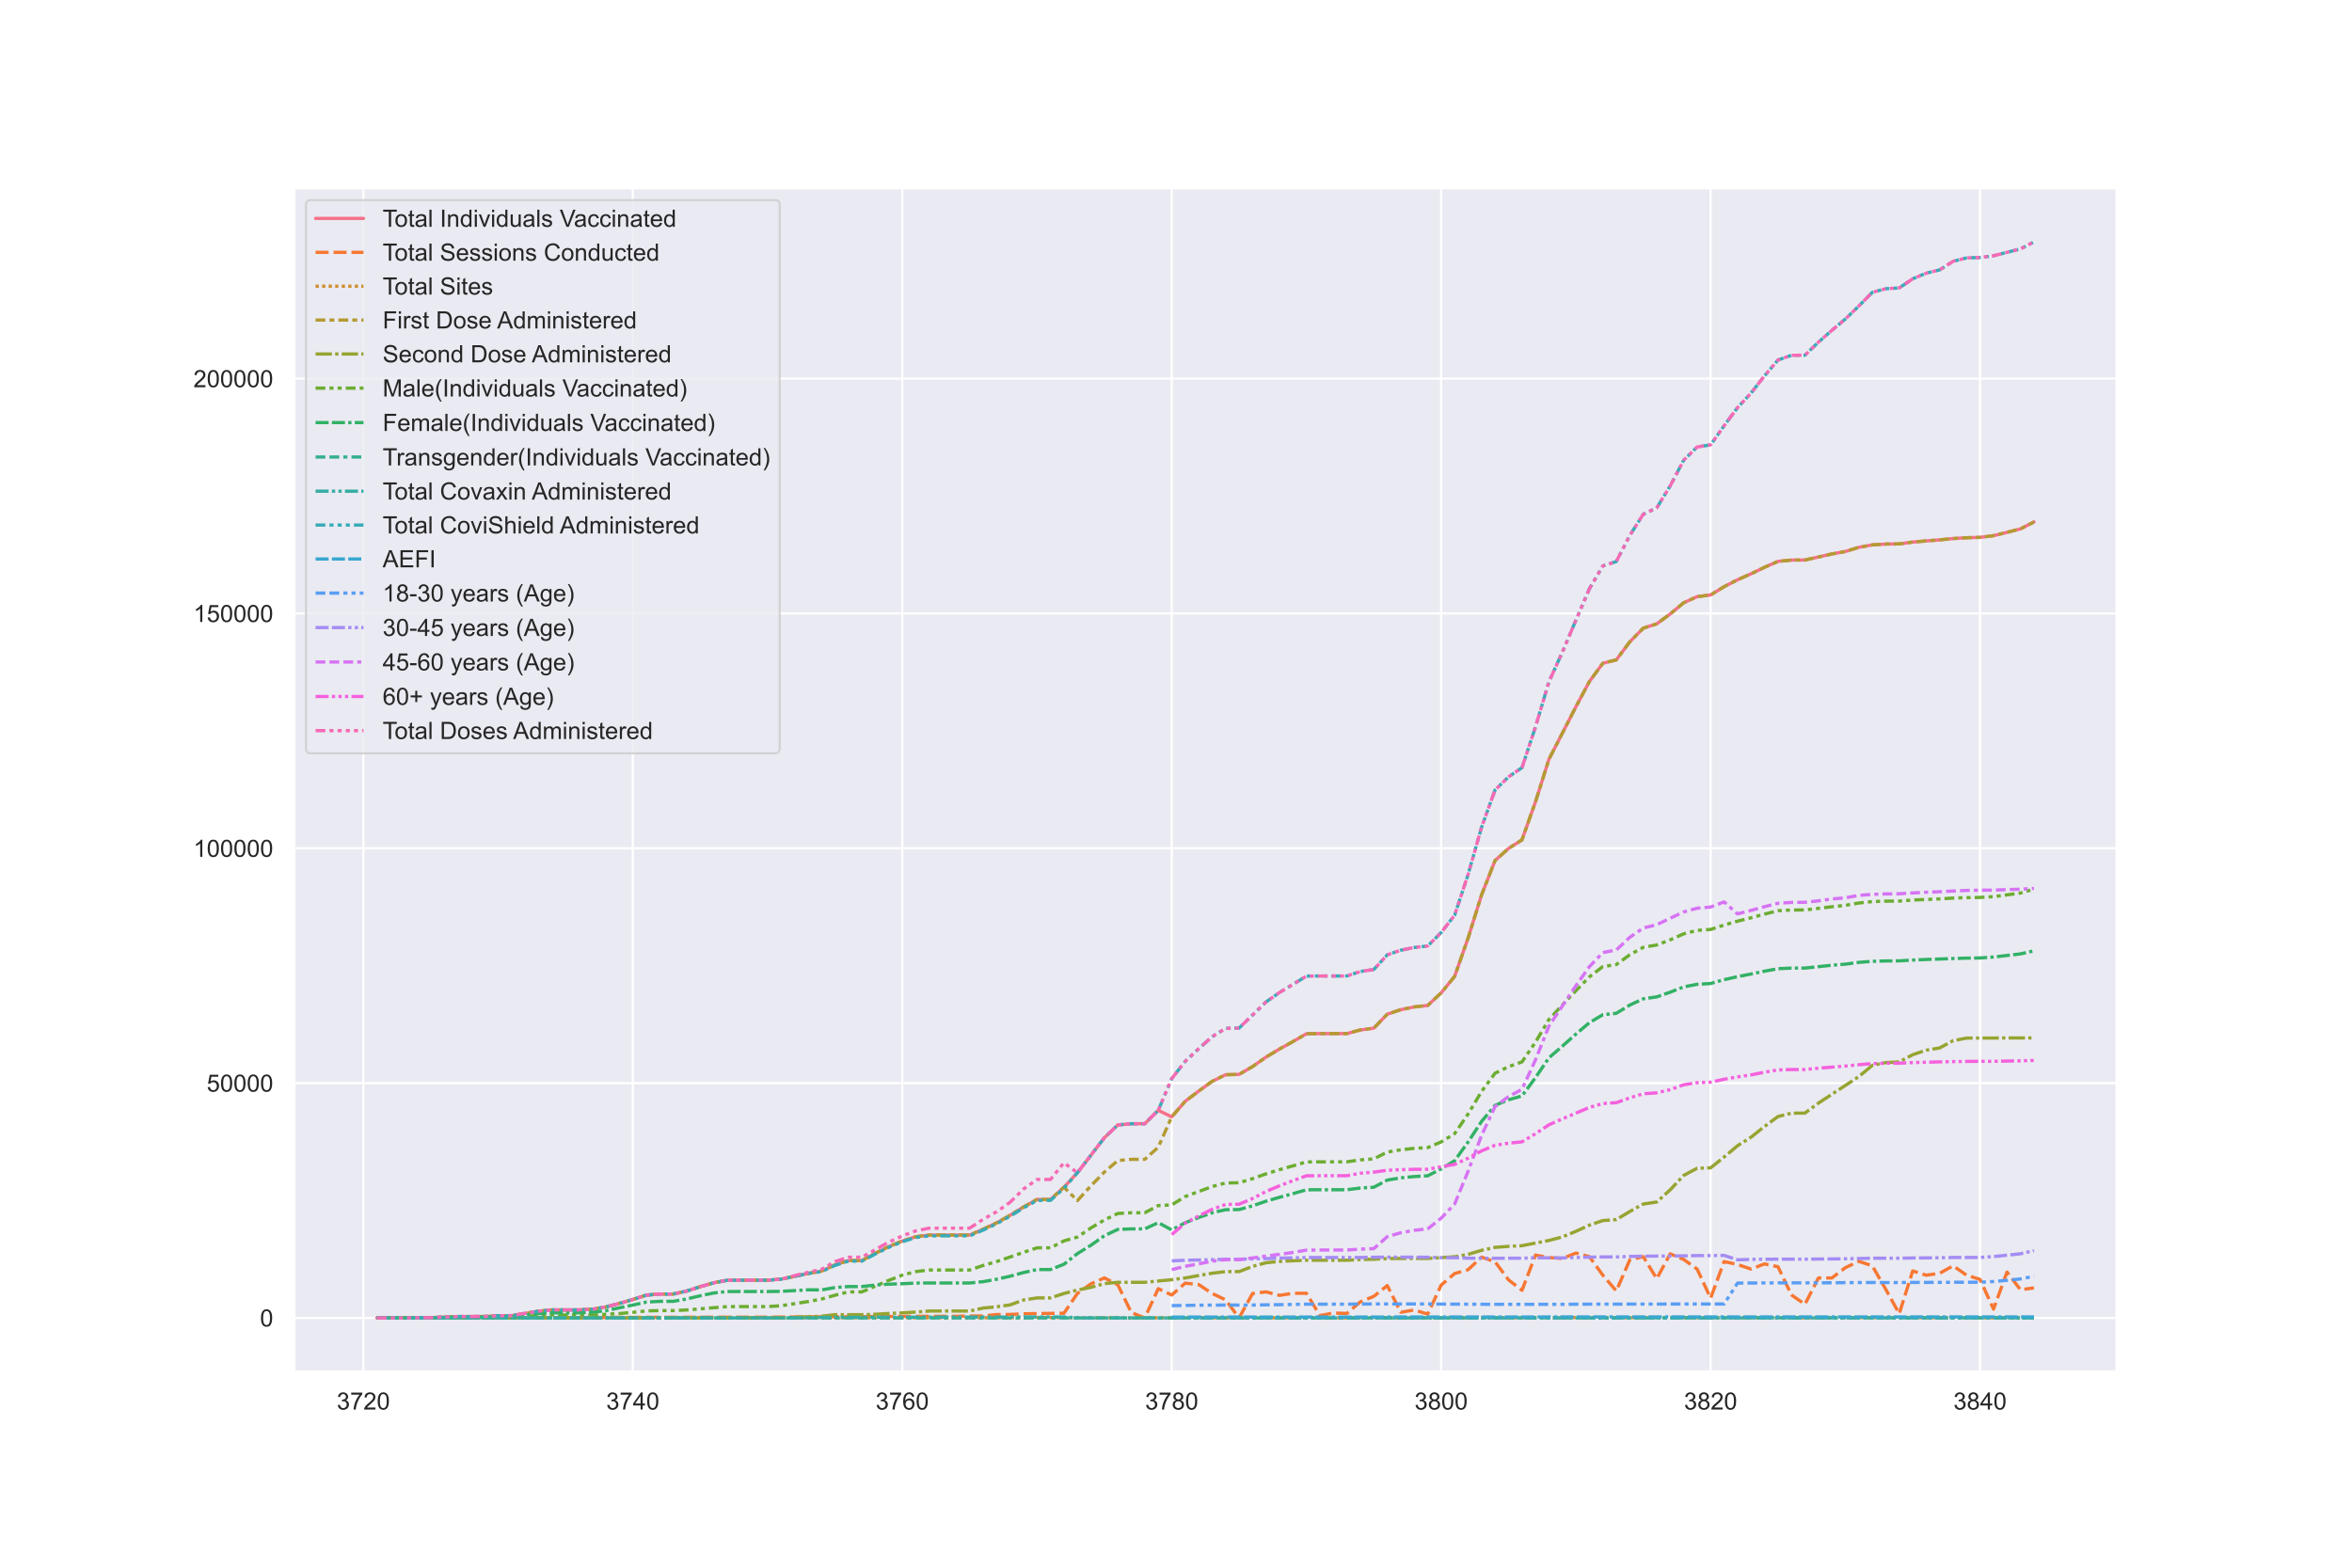 <?xml version="1.0" encoding="utf-8" standalone="no"?>
<!DOCTYPE svg PUBLIC "-//W3C//DTD SVG 1.1//EN"
  "http://www.w3.org/Graphics/SVG/1.1/DTD/svg11.dtd">
<!-- Created with matplotlib (https://matplotlib.org/) -->
<svg height="720pt" version="1.1" viewBox="0 0 1080 720" width="1080pt" xmlns="http://www.w3.org/2000/svg" xmlns:xlink="http://www.w3.org/1999/xlink">
 <defs>
  <style type="text/css">*{stroke-linecap:butt;stroke-linejoin:round;}</style>
 </defs>
 <g id="figure_1">
  <g id="patch_1">
   <path d="M 0 720 
L 1080 720 
L 1080 0 
L 0 0 
z
" style="fill:#ffffff;"/>
  </g>
  <g id="axes_1">
   <g id="patch_2">
    <path d="M 135 630 
L 972 630 
L 972 86.4 
L 135 86.4 
z
" style="fill:#eaeaf2;"/>
   </g>
   <g id="matplotlib.axis_1">
    <g id="xtick_1">
     <g id="line2d_1">
      <path clip-path="url(#pb5cc601936)" d="M 166.859 630 
L 166.859 86.4 
" style="fill:none;stroke:#ffffff;stroke-linecap:round;"/>
     </g>
     <g id="text_1">
      <!-- 3720 -->
      <g style="fill:#262626;" transform="translate(154.625 647.374)scale(0.11 -0.11)">
       <defs>
        <path d="M 4.203 18.891 
L 12.984 20.062 
Q 14.5 12.594 18.141 9.297 
Q 21.781 6 27 6 
Q 33.203 6 37.469 10.297 
Q 41.75 14.594 41.75 20.953 
Q 41.75 27 37.797 30.922 
Q 33.844 34.859 27.734 34.859 
Q 25.25 34.859 21.531 33.891 
L 22.516 41.609 
Q 23.391 41.5 23.922 41.5 
Q 29.547 41.5 34.031 44.422 
Q 38.531 47.359 38.531 53.469 
Q 38.531 58.297 35.25 61.469 
Q 31.984 64.656 26.812 64.656 
Q 21.688 64.656 18.266 61.422 
Q 14.844 58.203 13.875 51.766 
L 5.078 53.328 
Q 6.688 62.156 12.391 67.016 
Q 18.109 71.875 26.609 71.875 
Q 32.469 71.875 37.391 69.359 
Q 42.328 66.844 44.938 62.5 
Q 47.562 58.156 47.562 53.266 
Q 47.562 48.641 45.062 44.828 
Q 42.578 41.016 37.703 38.766 
Q 44.047 37.312 47.562 32.688 
Q 51.078 28.078 51.078 21.141 
Q 51.078 11.766 44.234 5.25 
Q 37.406 -1.266 26.953 -1.266 
Q 17.531 -1.266 11.297 4.344 
Q 5.078 9.969 4.203 18.891 
z
" id="ArialMT-51"/>
        <path d="M 4.734 62.203 
L 4.734 70.656 
L 51.078 70.656 
L 51.078 63.812 
Q 44.234 56.547 37.516 44.484 
Q 30.812 32.422 27.156 19.672 
Q 24.516 10.688 23.781 0 
L 14.75 0 
Q 14.891 8.453 18.062 20.406 
Q 21.234 32.375 27.172 43.484 
Q 33.109 54.594 39.797 62.203 
z
" id="ArialMT-55"/>
        <path d="M 50.344 8.453 
L 50.344 0 
L 3.031 0 
Q 2.938 3.172 4.047 6.109 
Q 5.859 10.938 9.828 15.625 
Q 13.812 20.312 21.344 26.469 
Q 33.016 36.031 37.109 41.625 
Q 41.219 47.219 41.219 52.203 
Q 41.219 57.422 37.469 61 
Q 33.734 64.594 27.734 64.594 
Q 21.391 64.594 17.578 60.781 
Q 13.766 56.984 13.719 50.25 
L 4.688 51.172 
Q 5.609 61.281 11.656 66.578 
Q 17.719 71.875 27.938 71.875 
Q 38.234 71.875 44.234 66.156 
Q 50.25 60.453 50.25 52 
Q 50.25 47.703 48.484 43.547 
Q 46.734 39.406 42.656 34.812 
Q 38.578 30.219 29.109 22.219 
Q 21.188 15.578 18.938 13.203 
Q 16.703 10.844 15.234 8.453 
z
" id="ArialMT-50"/>
        <path d="M 4.156 35.297 
Q 4.156 48 6.766 55.734 
Q 9.375 63.484 14.516 67.672 
Q 19.672 71.875 27.484 71.875 
Q 33.25 71.875 37.594 69.547 
Q 41.938 67.234 44.766 62.859 
Q 47.609 58.5 49.219 52.219 
Q 50.828 45.953 50.828 35.297 
Q 50.828 22.703 48.234 14.969 
Q 45.656 7.234 40.5 3 
Q 35.359 -1.219 27.484 -1.219 
Q 17.141 -1.219 11.234 6.203 
Q 4.156 15.141 4.156 35.297 
z
M 13.188 35.297 
Q 13.188 17.672 17.312 11.828 
Q 21.438 6 27.484 6 
Q 33.547 6 37.672 11.859 
Q 41.797 17.719 41.797 35.297 
Q 41.797 52.984 37.672 58.781 
Q 33.547 64.594 27.391 64.594 
Q 21.344 64.594 17.719 59.469 
Q 13.188 52.938 13.188 35.297 
z
" id="ArialMT-48"/>
       </defs>
       <use xlink:href="#ArialMT-51"/>
       <use x="55.615" xlink:href="#ArialMT-55"/>
       <use x="111.23" xlink:href="#ArialMT-50"/>
       <use x="166.846" xlink:href="#ArialMT-48"/>
      </g>
     </g>
    </g>
    <g id="xtick_2">
     <g id="line2d_2">
      <path clip-path="url(#pb5cc601936)" d="M 290.584 630 
L 290.584 86.4 
" style="fill:none;stroke:#ffffff;stroke-linecap:round;"/>
     </g>
     <g id="text_2">
      <!-- 3740 -->
      <g style="fill:#262626;" transform="translate(278.35 647.374)scale(0.11 -0.11)">
       <defs>
        <path d="M 32.328 0 
L 32.328 17.141 
L 1.266 17.141 
L 1.266 25.203 
L 33.938 71.578 
L 41.109 71.578 
L 41.109 25.203 
L 50.781 25.203 
L 50.781 17.141 
L 41.109 17.141 
L 41.109 0 
z
M 32.328 25.203 
L 32.328 57.469 
L 9.906 25.203 
z
" id="ArialMT-52"/>
       </defs>
       <use xlink:href="#ArialMT-51"/>
       <use x="55.615" xlink:href="#ArialMT-55"/>
       <use x="111.23" xlink:href="#ArialMT-52"/>
       <use x="166.846" xlink:href="#ArialMT-48"/>
      </g>
     </g>
    </g>
    <g id="xtick_3">
     <g id="line2d_3">
      <path clip-path="url(#pb5cc601936)" d="M 414.309 630 
L 414.309 86.4 
" style="fill:none;stroke:#ffffff;stroke-linecap:round;"/>
     </g>
     <g id="text_3">
      <!-- 3760 -->
      <g style="fill:#262626;" transform="translate(402.075 647.374)scale(0.11 -0.11)">
       <defs>
        <path d="M 49.75 54.047 
L 41.016 53.375 
Q 39.844 58.547 37.703 60.891 
Q 34.125 64.656 28.906 64.656 
Q 24.703 64.656 21.531 62.312 
Q 17.391 59.281 14.984 53.469 
Q 12.594 47.656 12.5 36.922 
Q 15.672 41.75 20.266 44.094 
Q 24.859 46.438 29.891 46.438 
Q 38.672 46.438 44.844 39.969 
Q 51.031 33.5 51.031 23.25 
Q 51.031 16.5 48.125 10.719 
Q 45.219 4.938 40.141 1.859 
Q 35.062 -1.219 28.609 -1.219 
Q 17.625 -1.219 10.688 6.859 
Q 3.766 14.938 3.766 33.5 
Q 3.766 54.25 11.422 63.672 
Q 18.109 71.875 29.438 71.875 
Q 37.891 71.875 43.281 67.141 
Q 48.688 62.406 49.75 54.047 
z
M 13.875 23.188 
Q 13.875 18.656 15.797 14.5 
Q 17.719 10.359 21.188 8.172 
Q 24.656 6 28.469 6 
Q 34.031 6 38.031 10.484 
Q 42.047 14.984 42.047 22.703 
Q 42.047 30.125 38.078 34.391 
Q 34.125 38.672 28.125 38.672 
Q 22.172 38.672 18.016 34.391 
Q 13.875 30.125 13.875 23.188 
z
" id="ArialMT-54"/>
       </defs>
       <use xlink:href="#ArialMT-51"/>
       <use x="55.615" xlink:href="#ArialMT-55"/>
       <use x="111.23" xlink:href="#ArialMT-54"/>
       <use x="166.846" xlink:href="#ArialMT-48"/>
      </g>
     </g>
    </g>
    <g id="xtick_4">
     <g id="line2d_4">
      <path clip-path="url(#pb5cc601936)" d="M 538.034 630 
L 538.034 86.4 
" style="fill:none;stroke:#ffffff;stroke-linecap:round;"/>
     </g>
     <g id="text_4">
      <!-- 3780 -->
      <g style="fill:#262626;" transform="translate(525.8 647.374)scale(0.11 -0.11)">
       <defs>
        <path d="M 17.672 38.812 
Q 12.203 40.828 9.562 44.531 
Q 6.938 48.25 6.938 53.422 
Q 6.938 61.234 12.547 66.547 
Q 18.172 71.875 27.484 71.875 
Q 36.859 71.875 42.578 66.422 
Q 48.297 60.984 48.297 53.172 
Q 48.297 48.188 45.672 44.5 
Q 43.062 40.828 37.75 38.812 
Q 44.344 36.672 47.781 31.875 
Q 51.219 27.094 51.219 20.453 
Q 51.219 11.281 44.719 5.031 
Q 38.234 -1.219 27.641 -1.219 
Q 17.047 -1.219 10.547 5.047 
Q 4.047 11.328 4.047 20.703 
Q 4.047 27.688 7.594 32.391 
Q 11.141 37.109 17.672 38.812 
z
M 15.922 53.719 
Q 15.922 48.641 19.188 45.406 
Q 22.469 42.188 27.688 42.188 
Q 32.766 42.188 36.016 45.375 
Q 39.266 48.578 39.266 53.219 
Q 39.266 58.062 35.906 61.359 
Q 32.562 64.656 27.594 64.656 
Q 22.562 64.656 19.234 61.422 
Q 15.922 58.203 15.922 53.719 
z
M 13.094 20.656 
Q 13.094 16.891 14.875 13.375 
Q 16.656 9.859 20.172 7.922 
Q 23.688 6 27.734 6 
Q 34.031 6 38.125 10.047 
Q 42.234 14.109 42.234 20.359 
Q 42.234 26.703 38.016 30.859 
Q 33.797 35.016 27.438 35.016 
Q 21.234 35.016 17.156 30.906 
Q 13.094 26.812 13.094 20.656 
z
" id="ArialMT-56"/>
       </defs>
       <use xlink:href="#ArialMT-51"/>
       <use x="55.615" xlink:href="#ArialMT-55"/>
       <use x="111.23" xlink:href="#ArialMT-56"/>
       <use x="166.846" xlink:href="#ArialMT-48"/>
      </g>
     </g>
    </g>
    <g id="xtick_5">
     <g id="line2d_5">
      <path clip-path="url(#pb5cc601936)" d="M 661.759 630 
L 661.759 86.4 
" style="fill:none;stroke:#ffffff;stroke-linecap:round;"/>
     </g>
     <g id="text_5">
      <!-- 3800 -->
      <g style="fill:#262626;" transform="translate(649.525 647.374)scale(0.11 -0.11)">
       <use xlink:href="#ArialMT-51"/>
       <use x="55.615" xlink:href="#ArialMT-56"/>
       <use x="111.23" xlink:href="#ArialMT-48"/>
       <use x="166.846" xlink:href="#ArialMT-48"/>
      </g>
     </g>
    </g>
    <g id="xtick_6">
     <g id="line2d_6">
      <path clip-path="url(#pb5cc601936)" d="M 785.484 630 
L 785.484 86.4 
" style="fill:none;stroke:#ffffff;stroke-linecap:round;"/>
     </g>
     <g id="text_6">
      <!-- 3820 -->
      <g style="fill:#262626;" transform="translate(773.25 647.374)scale(0.11 -0.11)">
       <use xlink:href="#ArialMT-51"/>
       <use x="55.615" xlink:href="#ArialMT-56"/>
       <use x="111.23" xlink:href="#ArialMT-50"/>
       <use x="166.846" xlink:href="#ArialMT-48"/>
      </g>
     </g>
    </g>
    <g id="xtick_7">
     <g id="line2d_7">
      <path clip-path="url(#pb5cc601936)" d="M 909.21 630 
L 909.21 86.4 
" style="fill:none;stroke:#ffffff;stroke-linecap:round;"/>
     </g>
     <g id="text_7">
      <!-- 3840 -->
      <g style="fill:#262626;" transform="translate(896.975 647.374)scale(0.11 -0.11)">
       <use xlink:href="#ArialMT-51"/>
       <use x="55.615" xlink:href="#ArialMT-56"/>
       <use x="111.23" xlink:href="#ArialMT-52"/>
       <use x="166.846" xlink:href="#ArialMT-48"/>
      </g>
     </g>
    </g>
   </g>
   <g id="matplotlib.axis_2">
    <g id="ytick_1">
     <g id="line2d_8">
      <path clip-path="url(#pb5cc601936)" d="M 135 605.291 
L 972 605.291 
" style="fill:none;stroke:#ffffff;stroke-linecap:round;"/>
     </g>
     <g id="text_8">
      <!-- 0 -->
      <g style="fill:#262626;" transform="translate(119.383 609.228)scale(0.11 -0.11)">
       <use xlink:href="#ArialMT-48"/>
      </g>
     </g>
    </g>
    <g id="ytick_2">
     <g id="line2d_9">
      <path clip-path="url(#pb5cc601936)" d="M 135 497.441 
L 972 497.441 
" style="fill:none;stroke:#ffffff;stroke-linecap:round;"/>
     </g>
     <g id="text_9">
      <!-- 50000 -->
      <g style="fill:#262626;" transform="translate(94.915 501.378)scale(0.11 -0.11)">
       <defs>
        <path d="M 4.156 18.75 
L 13.375 19.531 
Q 14.406 12.797 18.141 9.391 
Q 21.875 6 27.156 6 
Q 33.5 6 37.891 10.781 
Q 42.281 15.578 42.281 23.484 
Q 42.281 31 38.062 35.344 
Q 33.844 39.703 27 39.703 
Q 22.75 39.703 19.328 37.766 
Q 15.922 35.844 13.969 32.766 
L 5.719 33.844 
L 12.641 70.609 
L 48.25 70.609 
L 48.25 62.203 
L 19.672 62.203 
L 15.828 42.969 
Q 22.266 47.469 29.344 47.469 
Q 38.719 47.469 45.156 40.969 
Q 51.609 34.469 51.609 24.266 
Q 51.609 14.547 45.953 7.469 
Q 39.062 -1.219 27.156 -1.219 
Q 17.391 -1.219 11.203 4.25 
Q 5.031 9.719 4.156 18.75 
z
" id="ArialMT-53"/>
       </defs>
       <use xlink:href="#ArialMT-53"/>
       <use x="55.615" xlink:href="#ArialMT-48"/>
       <use x="111.23" xlink:href="#ArialMT-48"/>
       <use x="166.846" xlink:href="#ArialMT-48"/>
       <use x="222.461" xlink:href="#ArialMT-48"/>
      </g>
     </g>
    </g>
    <g id="ytick_3">
     <g id="line2d_10">
      <path clip-path="url(#pb5cc601936)" d="M 135 389.592 
L 972 389.592 
" style="fill:none;stroke:#ffffff;stroke-linecap:round;"/>
     </g>
     <g id="text_10">
      <!-- 100000 -->
      <g style="fill:#262626;" transform="translate(88.798 393.529)scale(0.11 -0.11)">
       <defs>
        <path d="M 37.25 0 
L 28.469 0 
L 28.469 56 
Q 25.297 52.984 20.141 49.953 
Q 14.984 46.922 10.891 45.406 
L 10.891 53.906 
Q 18.266 57.375 23.781 62.297 
Q 29.297 67.234 31.594 71.875 
L 37.25 71.875 
z
" id="ArialMT-49"/>
       </defs>
       <use xlink:href="#ArialMT-49"/>
       <use x="55.615" xlink:href="#ArialMT-48"/>
       <use x="111.23" xlink:href="#ArialMT-48"/>
       <use x="166.846" xlink:href="#ArialMT-48"/>
       <use x="222.461" xlink:href="#ArialMT-48"/>
       <use x="278.076" xlink:href="#ArialMT-48"/>
      </g>
     </g>
    </g>
    <g id="ytick_4">
     <g id="line2d_11">
      <path clip-path="url(#pb5cc601936)" d="M 135 281.742 
L 972 281.742 
" style="fill:none;stroke:#ffffff;stroke-linecap:round;"/>
     </g>
     <g id="text_11">
      <!-- 150000 -->
      <g style="fill:#262626;" transform="translate(88.798 285.679)scale(0.11 -0.11)">
       <use xlink:href="#ArialMT-49"/>
       <use x="55.615" xlink:href="#ArialMT-53"/>
       <use x="111.23" xlink:href="#ArialMT-48"/>
       <use x="166.846" xlink:href="#ArialMT-48"/>
       <use x="222.461" xlink:href="#ArialMT-48"/>
       <use x="278.076" xlink:href="#ArialMT-48"/>
      </g>
     </g>
    </g>
    <g id="ytick_5">
     <g id="line2d_12">
      <path clip-path="url(#pb5cc601936)" d="M 135 173.893 
L 972 173.893 
" style="fill:none;stroke:#ffffff;stroke-linecap:round;"/>
     </g>
     <g id="text_12">
      <!-- 200000 -->
      <g style="fill:#262626;" transform="translate(88.798 177.829)scale(0.11 -0.11)">
       <use xlink:href="#ArialMT-50"/>
       <use x="55.615" xlink:href="#ArialMT-48"/>
       <use x="111.23" xlink:href="#ArialMT-48"/>
       <use x="166.846" xlink:href="#ArialMT-48"/>
       <use x="222.461" xlink:href="#ArialMT-48"/>
       <use x="278.076" xlink:href="#ArialMT-48"/>
      </g>
     </g>
    </g>
   </g>
   <g id="line2d_13">
    <path clip-path="url(#pb5cc601936)" d="M 173.045 605.276 
L 179.232 605.276 
L 185.418 605.276 
L 191.604 605.209 
L 197.79 605.157 
L 203.977 604.89 
L 210.163 604.652 
L 216.349 604.646 
L 222.535 604.624 
L 228.722 604.262 
L 234.908 604.234 
L 241.094 603.212 
L 247.28 602.204 
L 253.467 601.609 
L 259.653 601.609 
L 265.839 601.605 
L 272.025 601.29 
L 278.212 600.252 
L 284.398 598.639 
L 290.584 596.829 
L 296.771 594.814 
L 302.957 594.314 
L 309.143 594.312 
L 315.329 592.94 
L 321.516 590.94 
L 327.702 589.161 
L 333.888 587.988 
L 340.074 587.947 
L 346.261 587.944 
L 352.447 587.944 
L 358.633 587.491 
L 364.819 586.204 
L 371.006 584.879 
L 377.192 583.762 
L 383.378 580.926 
L 389.564 578.928 
L 395.751 578.928 
L 401.937 575.598 
L 408.123 572.518 
L 414.309 569.955 
L 420.496 568.005 
L 426.682 567.226 
L 432.868 567.226 
L 439.054 567.226 
L 445.241 567.226 
L 451.427 564.545 
L 457.613 561.644 
L 463.799 558.154 
L 469.986 554.334 
L 476.172 550.889 
L 482.358 550.889 
L 488.544 545.253 
L 494.731 538.608 
L 500.917 530.596 
L 507.103 522.547 
L 513.289 516.647 
L 519.476 516.097 
L 525.662 516.097 
L 531.848 509.937 
L 538.034 512.937 
L 544.221 505.802 
L 550.407 501.13 
L 556.593 496.643 
L 562.779 493.585 
L 568.966 493.442 
L 575.152 489.842 
L 581.338 485.505 
L 587.524 481.788 
L 593.711 478.361 
L 599.897 474.774 
L 606.083 474.717 
L 612.269 474.715 
L 618.456 474.715 
L 624.642 473.031 
L 630.828 472.211 
L 637.014 465.781 
L 643.201 463.725 
L 649.387 462.459 
L 655.573 461.786 
L 661.759 455.99 
L 667.946 448.428 
L 674.132 430.808 
L 680.318 410.987 
L 686.504 395.23 
L 692.691 389.672 
L 698.877 385.72 
L 705.063 368.268 
L 711.249 348.691 
L 717.436 336.676 
L 723.622 324.628 
L 729.808 313.04 
L 735.994 304.619 
L 742.181 303.055 
L 748.367 294.788 
L 754.553 288.498 
L 760.739 286.516 
L 766.926 281.988 
L 773.112 276.829 
L 779.298 274.022 
L 785.484 273.246 
L 791.671 269.456 
L 797.857 266.281 
L 804.043 263.537 
L 810.229 260.545 
L 816.416 257.836 
L 822.602 257.23 
L 828.788 257.204 
L 834.975 255.824 
L 841.161 254.422 
L 847.347 253.283 
L 853.533 251.387 
L 859.72 250.254 
L 865.906 249.879 
L 872.092 249.808 
L 878.278 248.954 
L 884.465 248.438 
L 890.651 247.944 
L 896.837 247.343 
L 903.023 246.974 
L 909.21 246.799 
L 915.396 246.018 
L 921.582 244.478 
L 927.768 242.91 
L 933.955 239.707 
" style="fill:none;stroke:#f77189;stroke-linecap:round;stroke-width:1.5;"/>
   </g>
   <g id="line2d_14">
    <path clip-path="url(#pb5cc601936)" d="M 173.045 605.287 
L 179.232 605.287 
L 185.418 605.278 
L 191.604 605.243 
L 197.79 605.235 
L 203.977 605.226 
L 210.163 605.222 
L 216.349 605.222 
L 222.535 605.22 
L 228.722 605.213 
L 234.908 605.2 
L 241.094 605.183 
L 247.28 605.172 
L 253.467 605.159 
L 259.653 605.155 
L 265.839 605.149 
L 272.025 605.131 
L 278.212 605.077 
L 284.398 605.032 
L 290.584 605.021 
L 296.771 605.015 
L 302.957 605.008 
L 309.143 604.993 
L 315.329 604.987 
L 321.516 604.963 
L 327.702 604.952 
L 333.888 604.946 
L 340.074 604.946 
L 346.261 604.933 
L 352.447 604.931 
L 358.633 604.892 
L 364.819 604.847 
L 371.006 604.797 
L 377.192 604.752 
L 383.378 604.745 
L 389.564 604.737 
L 395.751 604.683 
L 401.937 604.644 
L 408.123 604.62 
L 414.309 604.594 
L 420.496 604.56 
L 426.682 604.551 
L 432.868 604.551 
L 439.054 604.534 
L 445.241 604.413 
L 451.427 604.383 
L 457.613 603.738 
L 463.799 603.699 
L 469.986 603.393 
L 476.172 603.283 
L 482.358 603.214 
L 488.544 603.125 
L 494.731 594.053 
L 500.917 589.653 
L 507.103 586.913 
L 513.289 590.084 
L 519.476 602.81 
L 525.662 605.291 
L 531.848 591.853 
L 538.034 594.765 
L 544.221 589.329 
L 550.407 589.955 
L 556.593 594.053 
L 562.779 596.986 
L 568.966 605.291 
L 575.152 594.075 
L 581.338 593.32 
L 587.524 594.937 
L 593.711 593.967 
L 599.897 593.967 
L 606.083 604.212 
L 612.269 603.026 
L 618.456 603.242 
L 624.642 597.914 
L 630.828 595.369 
L 637.014 590.429 
L 643.201 602.703 
L 649.387 601.624 
L 655.573 603.565 
L 661.759 590.214 
L 667.946 584.907 
L 674.132 583.139 
L 680.318 577.358 
L 686.504 579.515 
L 692.691 587.819 
L 698.877 592.608 
L 705.063 576.43 
L 711.249 577.574 
L 717.436 577.983 
L 723.622 575.503 
L 729.808 577.142 
L 735.994 585.662 
L 742.181 592.888 
L 748.367 578.652 
L 754.553 577.142 
L 760.739 587.28 
L 766.926 575.848 
L 773.112 578.436 
L 779.298 582.858 
L 785.484 596.232 
L 791.671 579.407 
L 797.857 580.744 
L 804.043 582.858 
L 810.229 580.486 
L 816.416 581.78 
L 822.602 594.722 
L 828.788 599.036 
L 834.975 586.956 
L 841.161 586.956 
L 847.347 582.211 
L 853.533 579.299 
L 859.72 581.348 
L 865.906 592.133 
L 872.092 603.35 
L 878.278 583.721 
L 884.465 585.662 
L 890.651 584.799 
L 896.837 581.348 
L 903.023 585.662 
L 909.21 587.604 
L 915.396 601.257 
L 921.582 584.241 
L 927.768 592.34 
L 933.955 591.506 
" style="fill:none;stroke:#f77732;stroke-dasharray:6,2.25;stroke-dashoffset:0;stroke-width:1.5;"/>
   </g>
   <g id="line2d_15">
    <path clip-path="url(#pb5cc601936)" d="M 173.045 605.287 
L 179.232 605.287 
L 185.418 605.284 
L 191.604 605.282 
L 197.79 605.28 
L 203.977 605.278 
L 210.163 605.278 
L 216.349 605.278 
L 222.535 605.276 
L 228.722 605.276 
L 234.908 605.274 
L 241.094 605.269 
L 247.28 605.267 
L 253.467 605.263 
L 259.653 605.263 
L 265.839 605.263 
L 272.025 605.256 
L 278.212 605.239 
L 284.398 605.235 
L 290.584 605.231 
L 296.771 605.231 
L 302.957 605.226 
L 309.143 605.218 
L 315.329 605.218 
L 321.516 605.215 
L 327.702 605.215 
L 333.888 605.215 
L 340.074 605.215 
L 346.261 605.215 
L 352.447 605.215 
L 358.633 605.215 
L 364.819 605.215 
L 371.006 605.215 
L 377.192 605.215 
L 383.378 605.215 
L 389.564 605.215 
L 395.751 605.213 
L 401.937 605.207 
L 408.123 605.207 
L 414.309 605.207 
L 420.496 605.207 
L 426.682 605.207 
L 432.868 605.207 
L 439.054 605.207 
L 445.241 605.207 
L 451.427 605.207 
L 457.613 605.187 
L 463.799 605.187 
L 469.986 605.125 
L 476.172 605.125 
L 482.358 605.125 
L 488.544 605.112 
L 494.731 605.231 
L 500.917 605.207 
L 507.103 605.207 
L 513.289 605.218 
L 519.476 605.278 
L 525.662 605.291 
L 531.848 605.222 
L 538.034 605.239 
L 544.221 605.202 
L 550.407 605.207 
L 556.593 605.231 
L 562.779 605.246 
L 568.966 605.291 
L 575.152 605.231 
L 581.338 605.224 
L 587.524 605.228 
L 593.711 605.228 
L 599.897 605.231 
L 606.083 605.284 
L 612.269 605.28 
L 618.456 605.278 
L 624.642 605.246 
L 630.828 605.246 
L 637.014 605.213 
L 643.201 605.282 
L 649.387 605.271 
L 655.573 605.284 
L 661.759 605.209 
L 667.946 605.174 
L 674.132 605.172 
L 680.318 605.136 
L 686.504 605.144 
L 692.691 605.205 
L 698.877 605.231 
L 705.063 605.14 
L 711.249 605.136 
L 717.436 605.138 
L 723.622 605.127 
L 729.808 605.129 
L 735.994 605.183 
L 742.181 605.224 
L 748.367 605.146 
L 754.553 605.149 
L 760.739 605.202 
L 766.926 605.131 
L 773.112 605.144 
L 779.298 605.177 
L 785.484 605.246 
L 791.671 605.155 
L 797.857 605.157 
L 804.043 605.17 
L 810.229 605.168 
L 816.416 605.172 
L 822.602 605.231 
L 828.788 605.259 
L 834.975 605.179 
L 841.161 605.17 
L 847.347 605.155 
L 853.533 605.136 
L 859.72 605.144 
L 865.906 605.211 
L 872.092 605.278 
L 878.278 605.168 
L 884.465 605.172 
L 890.651 605.179 
L 896.837 605.161 
L 903.023 605.174 
L 909.21 605.187 
L 915.396 605.267 
L 921.582 605.17 
L 927.768 605.207 
L 933.955 605.222 
" style="fill:none;stroke:#ce9032;stroke-dasharray:1.5,1.5;stroke-dashoffset:0;stroke-width:1.5;"/>
   </g>
   <g id="line2d_16">
    <path clip-path="url(#pb5cc601936)" d="M 173.045 605.276 
L 179.232 605.276 
L 185.418 605.276 
L 191.604 605.209 
L 197.79 605.157 
L 203.977 604.89 
L 210.163 604.652 
L 216.349 604.646 
L 222.535 604.624 
L 228.722 604.262 
L 234.908 604.234 
L 241.094 603.212 
L 247.28 602.204 
L 253.467 601.609 
L 259.653 601.609 
L 265.839 601.605 
L 272.025 601.29 
L 278.212 600.252 
L 284.398 598.639 
L 290.584 596.829 
L 296.771 594.814 
L 302.957 594.314 
L 309.143 594.312 
L 315.329 592.94 
L 321.516 590.94 
L 327.702 589.161 
L 333.888 587.988 
L 340.074 587.947 
L 346.261 587.944 
L 352.447 587.944 
L 358.633 587.491 
L 364.819 586.204 
L 371.006 584.879 
L 377.192 583.762 
L 383.378 580.926 
L 389.564 578.928 
L 395.751 578.928 
L 401.937 575.598 
L 408.123 572.518 
L 414.309 569.955 
L 420.496 568.005 
L 426.682 567.226 
L 432.868 567.226 
L 439.054 567.226 
L 445.241 567.226 
L 451.427 564.545 
L 457.613 561.644 
L 463.799 558.154 
L 469.986 554.334 
L 476.172 550.889 
L 482.358 550.889 
L 488.544 545.253 
L 494.731 551.42 
L 500.917 544.641 
L 507.103 538.31 
L 513.289 533.008 
L 519.476 532.458 
L 525.662 532.458 
L 531.848 526.897 
L 538.034 512.937 
L 544.221 505.802 
L 550.407 501.13 
L 556.593 496.643 
L 562.779 493.585 
L 568.966 493.442 
L 575.152 489.842 
L 581.338 485.505 
L 587.524 481.788 
L 593.711 478.361 
L 599.897 474.774 
L 606.083 474.717 
L 612.269 474.715 
L 618.456 474.715 
L 624.642 473.031 
L 630.828 472.211 
L 637.014 465.781 
L 643.201 463.725 
L 649.387 462.459 
L 655.573 461.786 
L 661.759 455.99 
L 667.946 448.428 
L 674.132 430.808 
L 680.318 410.987 
L 686.504 395.23 
L 692.691 389.672 
L 698.877 385.72 
L 705.063 368.268 
L 711.249 348.691 
L 717.436 336.676 
L 723.622 324.628 
L 729.808 313.04 
L 735.994 304.619 
L 742.181 303.055 
L 748.367 294.788 
L 754.553 288.498 
L 760.739 286.516 
L 766.926 281.988 
L 773.112 276.829 
L 779.298 274.022 
L 785.484 273.246 
L 791.671 269.456 
L 797.857 266.281 
L 804.043 263.537 
L 810.229 260.545 
L 816.416 257.836 
L 822.602 257.23 
L 828.788 257.204 
L 834.975 255.824 
L 841.161 254.422 
L 847.347 253.283 
L 853.533 251.387 
L 859.72 250.254 
L 865.906 249.879 
L 872.092 249.808 
L 878.278 248.954 
L 884.465 248.438 
L 890.651 247.944 
L 896.837 247.343 
L 903.023 246.974 
L 909.21 246.799 
L 915.396 246.018 
L 921.582 244.478 
L 927.768 242.91 
L 933.955 239.707 
" style="fill:none;stroke:#b39b32;stroke-dasharray:4.5,1.875,2.25,1.875;stroke-dashoffset:0;stroke-width:1.5;"/>
   </g>
   <g id="line2d_17">
    <path clip-path="url(#pb5cc601936)" d="M 173.045 605.291 
L 179.232 605.291 
L 185.418 605.291 
L 191.604 605.291 
L 197.79 605.291 
L 203.977 605.291 
L 210.163 605.291 
L 216.349 605.291 
L 222.535 605.291 
L 228.722 605.291 
L 234.908 605.291 
L 241.094 605.291 
L 247.28 605.291 
L 253.467 605.291 
L 259.653 605.291 
L 265.839 605.291 
L 272.025 605.291 
L 278.212 605.291 
L 284.398 605.291 
L 290.584 605.291 
L 296.771 605.291 
L 302.957 605.291 
L 309.143 605.291 
L 315.329 605.291 
L 321.516 605.291 
L 327.702 605.291 
L 333.888 605.291 
L 340.074 605.291 
L 346.261 605.291 
L 352.447 605.291 
L 358.633 605.291 
L 364.819 604.952 
L 371.006 604.75 
L 377.192 604.519 
L 383.378 603.787 
L 389.564 603.783 
L 395.751 603.783 
L 401.937 603.6 
L 408.123 603.237 
L 414.309 602.974 
L 420.496 602.597 
L 426.682 602.131 
L 432.868 602.131 
L 439.054 602.131 
L 445.241 602.131 
L 451.427 600.759 
L 457.613 600.185 
L 463.799 599.318 
L 469.986 597.047 
L 476.172 596.111 
L 482.358 596.111 
L 488.544 594.066 
L 494.731 592.478 
L 500.917 591.247 
L 507.103 589.528 
L 513.289 588.93 
L 519.476 588.93 
L 525.662 588.93 
L 531.848 588.33 
L 538.034 587.737 
L 544.221 586.941 
L 550.407 585.831 
L 556.593 584.759 
L 562.779 584.021 
L 568.966 584.019 
L 575.152 581.624 
L 581.338 579.953 
L 587.524 579.34 
L 593.711 579.023 
L 599.897 578.805 
L 606.083 578.805 
L 612.269 578.805 
L 618.456 578.805 
L 624.642 578.469 
L 630.828 578.341 
L 637.014 578.035 
L 643.201 577.979 
L 649.387 577.979 
L 655.573 577.979 
L 661.759 577.591 
L 667.946 577.198 
L 674.132 576.098 
L 680.318 574.247 
L 686.504 572.876 
L 692.691 572.423 
L 698.877 572.125 
L 705.063 570.898 
L 711.249 569.716 
L 717.436 568.094 
L 723.622 565.522 
L 729.808 562.688 
L 735.994 560.579 
L 742.181 560.126 
L 748.367 556.42 
L 754.553 552.973 
L 760.739 552.061 
L 766.926 546.457 
L 773.112 539.841 
L 779.298 536.548 
L 785.484 536.362 
L 791.671 531.399 
L 797.857 526.203 
L 804.043 522.292 
L 810.229 517.374 
L 816.416 512.793 
L 822.602 511.255 
L 828.788 511.216 
L 834.975 506.634 
L 841.161 502.586 
L 847.347 498.533 
L 853.533 494.458 
L 859.72 489.309 
L 865.906 488.017 
L 872.092 487.72 
L 878.278 484.398 
L 884.465 482.325 
L 890.651 481.296 
L 896.837 477.951 
L 903.023 476.771 
L 909.21 476.747 
L 915.396 476.747 
L 921.582 476.702 
L 927.768 476.693 
L 933.955 476.693 
" style="fill:none;stroke:#97a431;stroke-dasharray:7.5,1.5,1.5,1.5;stroke-dashoffset:0;stroke-width:1.5;"/>
   </g>
   <g id="line2d_18">
    <path clip-path="url(#pb5cc601936)" d="M 173.045 605.284 
L 179.232 605.284 
L 185.418 605.284 
L 191.604 605.261 
L 197.79 605.239 
L 203.977 605.136 
L 210.163 605.03 
L 216.349 605.028 
L 222.535 605.019 
L 228.722 604.89 
L 234.908 604.879 
L 241.094 604.519 
L 247.28 604.163 
L 253.467 603.945 
L 259.653 603.945 
L 265.839 603.945 
L 272.025 603.926 
L 278.212 603.596 
L 284.398 603.283 
L 290.584 602.737 
L 296.771 602.073 
L 302.957 601.932 
L 309.143 601.93 
L 315.329 601.635 
L 321.516 601.113 
L 327.702 600.606 
L 333.888 600.101 
L 340.074 600.08 
L 346.261 600.077 
L 352.447 600.077 
L 358.633 599.702 
L 364.819 598.751 
L 371.006 597.787 
L 377.192 596.622 
L 383.378 594.875 
L 389.564 593.339 
L 395.751 593.339 
L 401.937 590.697 
L 408.123 588.018 
L 414.309 585.658 
L 420.496 584.012 
L 426.682 583.274 
L 432.868 583.274 
L 439.054 583.274 
L 445.241 583.274 
L 451.427 581.199 
L 457.613 579.413 
L 463.799 577.308 
L 469.986 575.164 
L 476.172 573.1 
L 482.358 573.1 
L 488.544 569.912 
L 494.731 568.154 
L 500.917 563.974 
L 507.103 560.305 
L 513.289 557.317 
L 519.476 556.992 
L 525.662 556.992 
L 531.848 553.702 
L 538.034 553.372 
L 544.221 549.548 
L 550.407 547.244 
L 556.593 544.953 
L 562.779 543.305 
L 568.966 543.217 
L 575.152 541.323 
L 581.338 539.125 
L 587.524 537.203 
L 593.711 535.45 
L 599.897 533.633 
L 606.083 533.601 
L 612.269 533.599 
L 618.456 533.599 
L 624.642 532.7 
L 630.828 532.247 
L 637.014 529.108 
L 643.201 528.075 
L 649.387 527.406 
L 655.573 527.072 
L 661.759 524.458 
L 667.946 520.648 
L 674.132 511.626 
L 680.318 501.272 
L 686.504 492.888 
L 692.691 489.89 
L 698.877 487.705 
L 705.063 478.65 
L 711.249 468.205 
L 717.436 461.547 
L 723.622 455.015 
L 729.808 448.663 
L 735.994 443.924 
L 742.181 442.995 
L 748.367 438.514 
L 754.553 435.085 
L 760.739 434.006 
L 766.926 431.644 
L 773.112 428.892 
L 779.298 427.3 
L 785.484 426.873 
L 791.671 424.861 
L 797.857 423.066 
L 804.043 421.524 
L 810.229 419.828 
L 816.416 418.267 
L 822.602 417.939 
L 828.788 417.922 
L 834.975 417.193 
L 841.161 416.448 
L 847.347 415.806 
L 853.533 414.734 
L 859.72 414.082 
L 865.906 413.877 
L 872.092 413.841 
L 878.278 413.362 
L 884.465 413.112 
L 890.651 412.827 
L 896.837 412.46 
L 903.023 412.266 
L 909.21 412.167 
L 915.396 411.807 
L 921.582 410.989 
L 927.768 410.157 
L 933.955 408.351 
" style="fill:none;stroke:#6cad31;stroke-dasharray:4.5,1.875,1.875,1.875,1.875,1.875;stroke-dashoffset:0;stroke-width:1.5;"/>
   </g>
   <g id="line2d_19">
    <path clip-path="url(#pb5cc601936)" d="M 173.045 605.282 
L 179.232 605.282 
L 185.418 605.282 
L 191.604 605.239 
L 197.79 605.209 
L 203.977 605.045 
L 210.163 604.913 
L 216.349 604.909 
L 222.535 604.896 
L 228.722 604.663 
L 234.908 604.646 
L 241.094 603.984 
L 247.28 603.332 
L 253.467 602.955 
L 259.653 602.955 
L 265.839 602.951 
L 272.025 602.655 
L 278.212 601.948 
L 284.398 600.647 
L 290.584 599.383 
L 296.771 598.033 
L 302.957 597.672 
L 309.143 597.672 
L 315.329 596.596 
L 321.516 595.119 
L 327.702 593.846 
L 333.888 593.177 
L 340.074 593.158 
L 346.261 593.158 
L 352.447 593.158 
L 358.633 593.08 
L 364.819 592.744 
L 371.006 592.383 
L 377.192 592.431 
L 383.378 591.342 
L 389.564 590.88 
L 395.751 590.88 
L 401.937 590.192 
L 408.123 589.791 
L 414.309 589.588 
L 420.496 589.284 
L 426.682 589.243 
L 432.868 589.243 
L 439.054 589.243 
L 445.241 589.243 
L 451.427 588.637 
L 457.613 587.522 
L 463.799 586.139 
L 469.986 584.465 
L 476.172 583.085 
L 482.358 583.085 
L 488.544 580.639 
L 494.731 575.753 
L 500.917 571.922 
L 507.103 567.544 
L 513.289 564.632 
L 519.476 564.407 
L 525.662 564.407 
L 531.848 561.536 
L 538.034 564.867 
L 544.221 561.556 
L 550.407 559.187 
L 556.593 556.992 
L 562.779 555.581 
L 568.966 555.527 
L 575.152 553.821 
L 581.338 551.681 
L 587.524 549.886 
L 593.711 548.215 
L 599.897 546.444 
L 606.083 546.42 
L 612.269 546.42 
L 618.456 546.42 
L 624.642 545.635 
L 630.828 545.268 
L 637.014 541.979 
L 643.201 540.956 
L 649.387 540.359 
L 655.573 540.02 
L 661.759 536.841 
L 667.946 533.088 
L 674.132 524.494 
L 680.318 515.029 
L 686.504 507.659 
L 692.691 505.099 
L 698.877 503.332 
L 705.063 494.939 
L 711.249 485.809 
L 717.436 480.455 
L 723.622 474.937 
L 729.808 469.705 
L 735.994 466.023 
L 742.181 465.391 
L 748.367 461.603 
L 754.553 458.749 
L 760.739 457.845 
L 766.926 455.68 
L 773.112 453.273 
L 779.298 452.058 
L 785.484 451.709 
L 791.671 449.931 
L 797.857 448.551 
L 804.043 447.35 
L 810.229 446.053 
L 816.416 444.906 
L 822.602 444.627 
L 828.788 444.619 
L 834.975 443.967 
L 841.161 443.309 
L 847.347 442.813 
L 853.533 441.989 
L 859.72 441.508 
L 865.906 441.338 
L 872.092 441.303 
L 878.278 440.93 
L 884.465 440.665 
L 890.651 440.456 
L 896.837 440.221 
L 903.023 440.046 
L 909.21 439.97 
L 915.396 439.55 
L 921.582 438.827 
L 927.768 438.092 
L 933.955 436.694 
" style="fill:none;stroke:#32b166;stroke-dasharray:6,1.5,6,1.5,1.5,1.5;stroke-dashoffset:0;stroke-width:1.5;"/>
   </g>
   <g id="line2d_20">
    <path clip-path="url(#pb5cc601936)" d="M 173.045 605.291 
L 179.232 605.291 
L 185.418 605.291 
L 191.604 605.291 
L 197.79 605.291 
L 203.977 605.291 
L 210.163 605.291 
L 216.349 605.291 
L 222.535 605.291 
L 228.722 605.291 
L 234.908 605.291 
L 241.094 605.291 
L 247.28 605.291 
L 253.467 605.291 
L 259.653 605.291 
L 265.839 605.291 
L 272.025 605.291 
L 278.212 605.291 
L 284.398 605.291 
L 290.584 605.291 
L 296.771 605.291 
L 302.957 605.291 
L 309.143 605.291 
L 315.329 605.291 
L 321.516 605.291 
L 327.702 605.291 
L 333.888 605.291 
L 340.074 605.291 
L 346.261 605.291 
L 352.447 605.291 
L 358.633 605.291 
L 364.819 605.291 
L 371.006 605.291 
L 377.192 605.291 
L 383.378 605.291 
L 389.564 605.291 
L 395.751 605.291 
L 401.937 605.291 
L 408.123 605.291 
L 414.309 605.291 
L 420.496 605.291 
L 426.682 605.291 
L 432.868 605.291 
L 439.054 605.291 
L 445.241 605.291 
L 451.427 605.291 
L 457.613 605.291 
L 463.799 605.289 
L 469.986 605.287 
L 476.172 605.287 
L 482.358 605.287 
L 488.544 605.284 
L 494.731 605.282 
L 500.917 605.282 
L 507.103 605.28 
L 513.289 605.28 
L 519.476 605.28 
L 525.662 605.28 
L 531.848 605.28 
L 538.034 605.28 
L 544.221 605.28 
L 550.407 605.28 
L 556.593 605.28 
L 562.779 605.28 
L 568.966 605.28 
L 575.152 605.28 
L 581.338 605.28 
L 587.524 605.28 
L 593.711 605.278 
L 599.897 605.278 
L 606.083 605.278 
L 612.269 605.278 
L 618.456 605.278 
L 624.642 605.278 
L 630.828 605.278 
L 637.014 605.276 
L 643.201 605.276 
L 649.387 605.276 
L 655.573 605.276 
L 661.759 605.274 
L 667.946 605.274 
L 674.132 605.269 
L 680.318 605.267 
L 686.504 605.265 
L 692.691 605.265 
L 698.877 605.265 
L 705.063 605.261 
L 711.249 605.259 
L 717.436 605.256 
L 723.622 605.256 
L 729.808 605.254 
L 735.994 605.254 
L 742.181 605.252 
L 748.367 605.252 
L 754.553 605.246 
L 760.739 605.246 
L 766.926 605.246 
L 773.112 605.246 
L 779.298 605.246 
L 785.484 605.246 
L 791.671 605.246 
L 797.857 605.246 
L 804.043 605.246 
L 810.229 605.246 
L 816.416 605.246 
L 822.602 605.246 
L 828.788 605.246 
L 834.975 605.246 
L 841.161 605.246 
L 847.347 605.246 
L 853.533 605.246 
L 859.72 605.246 
L 865.906 605.246 
L 872.092 605.246 
L 878.278 605.243 
L 884.465 605.243 
L 890.651 605.243 
L 896.837 605.243 
L 903.023 605.243 
L 909.21 605.243 
L 915.396 605.243 
L 921.582 605.243 
L 927.768 605.243 
L 933.955 605.243 
" style="fill:none;stroke:#34af8e;stroke-dasharray:4.5,1.875,4.5,1.875,1.875,1.875;stroke-dashoffset:0;stroke-width:1.5;"/>
   </g>
   <g id="line2d_21">
    <path clip-path="url(#pb5cc601936)" d="M 173.045 605.291 
L 179.232 605.291 
L 185.418 605.291 
L 191.604 605.291 
L 197.79 605.291 
L 203.977 605.291 
L 210.163 605.291 
L 216.349 605.291 
L 222.535 605.291 
L 228.722 605.291 
L 234.908 605.291 
L 241.094 605.291 
L 247.28 605.291 
L 253.467 605.291 
L 259.653 605.291 
L 265.839 605.291 
L 272.025 605.291 
L 278.212 605.291 
L 284.398 605.291 
L 290.584 605.291 
L 296.771 605.291 
L 302.957 605.291 
L 309.143 605.291 
L 315.329 605.289 
L 321.516 605.278 
L 327.702 605.278 
L 333.888 605.278 
L 340.074 605.278 
L 346.261 605.278 
L 352.447 605.278 
L 358.633 605.278 
L 364.819 605.278 
L 371.006 605.278 
L 377.192 605.056 
L 383.378 605.023 
L 389.564 605.015 
L 395.751 605.015 
L 401.937 604.959 
L 408.123 604.954 
L 414.309 604.95 
L 420.496 604.939 
L 426.682 604.924 
L 432.868 604.924 
L 439.054 604.924 
L 445.241 604.924 
L 451.427 604.883 
L 457.613 604.881 
L 463.799 604.872 
L 469.986 604.857 
L 476.172 604.857 
L 482.358 604.857 
L 488.544 604.842 
L 494.731 605.291 
L 500.917 605.291 
L 507.103 605.291 
L 513.289 605.291 
L 519.476 605.291 
L 525.662 605.291 
L 531.848 605.291 
L 538.034 605.291 
L 544.221 605.291 
L 550.407 605.291 
L 556.593 605.291 
L 562.779 605.291 
L 568.966 605.291 
L 575.152 605.291 
L 581.338 605.291 
L 587.524 605.291 
L 593.711 605.291 
L 599.897 605.291 
L 606.083 605.291 
L 612.269 605.291 
L 618.456 605.291 
L 624.642 605.291 
L 630.828 605.291 
L 637.014 605.291 
L 643.201 605.291 
L 649.387 605.291 
L 655.573 605.291 
L 661.759 605.291 
L 667.946 605.291 
L 674.132 605.291 
L 680.318 605.291 
L 686.504 605.291 
L 692.691 605.291 
L 698.877 605.291 
L 705.063 605.291 
L 711.249 605.291 
L 717.436 605.291 
L 723.622 605.291 
L 729.808 605.291 
L 735.994 605.291 
L 742.181 605.291 
L 748.367 605.291 
L 754.553 605.291 
L 760.739 605.291 
L 766.926 605.291 
L 773.112 605.291 
L 779.298 605.291 
L 785.484 605.291 
L 791.671 605.291 
L 797.857 605.291 
L 804.043 605.291 
L 810.229 605.291 
L 816.416 605.291 
L 822.602 605.291 
L 828.788 605.291 
L 834.975 605.291 
L 841.161 605.291 
L 847.347 605.291 
L 853.533 605.291 
L 859.72 605.291 
L 865.906 605.291 
L 872.092 605.291 
L 878.278 605.291 
L 884.465 605.291 
L 890.651 605.291 
L 896.837 605.291 
L 903.023 605.291 
L 909.21 605.291 
L 915.396 605.291 
L 921.582 605.291 
L 927.768 605.291 
L 933.955 605.291 
" style="fill:none;stroke:#36ada4;stroke-dasharray:6,1.5,1.5,1.5,1.5,1.5;stroke-dashoffset:0;stroke-width:1.5;"/>
   </g>
   <g id="line2d_22">
    <path clip-path="url(#pb5cc601936)" d="M 173.045 605.276 
L 179.232 605.276 
L 185.418 605.276 
L 191.604 605.209 
L 197.79 605.157 
L 203.977 604.89 
L 210.163 604.652 
L 216.349 604.646 
L 222.535 604.624 
L 228.722 604.262 
L 234.908 604.234 
L 241.094 603.212 
L 247.28 602.204 
L 253.467 601.609 
L 259.653 601.609 
L 265.839 601.605 
L 272.025 601.29 
L 278.212 600.252 
L 284.398 598.639 
L 290.584 596.829 
L 296.771 594.814 
L 302.957 594.314 
L 309.143 594.312 
L 315.329 592.942 
L 321.516 590.953 
L 327.702 589.174 
L 333.888 588 
L 340.074 587.959 
L 346.261 587.957 
L 352.447 587.957 
L 358.633 587.504 
L 364.819 586.217 
L 371.006 584.892 
L 377.192 583.997 
L 383.378 581.193 
L 389.564 579.204 
L 395.751 579.204 
L 401.937 575.93 
L 408.123 572.854 
L 414.309 570.296 
L 420.496 568.357 
L 426.682 567.593 
L 432.868 567.593 
L 439.054 567.593 
L 445.241 567.593 
L 451.427 564.953 
L 457.613 562.054 
L 463.799 558.573 
L 469.986 554.768 
L 476.172 551.323 
L 482.358 551.323 
L 488.544 545.702 
L 494.731 538.608 
L 500.917 530.596 
L 507.103 522.549 
L 513.289 516.649 
L 519.476 516.099 
L 525.662 516.099 
L 531.848 509.939 
L 538.034 495.384 
L 544.221 487.452 
L 550.407 481.669 
L 556.593 476.111 
L 562.779 472.315 
L 568.966 472.17 
L 575.152 466.176 
L 581.338 460.166 
L 587.524 455.837 
L 593.711 452.093 
L 599.897 448.288 
L 606.083 448.232 
L 612.269 448.23 
L 618.456 448.23 
L 624.642 446.208 
L 630.828 445.262 
L 637.014 438.525 
L 643.201 436.414 
L 649.387 435.147 
L 655.573 434.474 
L 661.759 428.29 
L 667.946 420.335 
L 674.132 401.615 
L 680.318 379.944 
L 686.504 362.815 
L 692.691 356.803 
L 698.877 352.554 
L 705.063 333.875 
L 711.249 313.116 
L 717.436 299.479 
L 723.622 284.859 
L 729.808 270.437 
L 735.994 259.907 
L 742.181 257.89 
L 748.367 245.917 
L 754.553 236.18 
L 760.739 233.285 
L 766.926 223.154 
L 773.112 211.379 
L 779.298 205.279 
L 785.484 204.317 
L 791.671 195.564 
L 797.857 187.193 
L 804.043 180.538 
L 810.229 172.629 
L 816.416 165.338 
L 822.602 163.194 
L 828.788 163.129 
L 834.975 157.167 
L 841.161 151.717 
L 847.347 146.525 
L 853.533 140.554 
L 859.72 134.273 
L 865.906 132.606 
L 872.092 132.237 
L 878.278 128.061 
L 884.465 125.472 
L 890.651 123.95 
L 896.837 120.002 
L 903.023 118.454 
L 909.21 118.255 
L 915.396 117.474 
L 921.582 115.889 
L 927.768 114.312 
L 933.955 111.109 
" style="fill:none;stroke:#37abb8;stroke-dasharray:4.5,1.875,1.875,1.875,1.875,1.875,1.875,1.875;stroke-dashoffset:0;stroke-width:1.5;"/>
   </g>
   <g id="line2d_23">
    <path clip-path="url(#pb5cc601936)" d="M 538.034 604.909 
L 544.221 604.898 
L 550.407 604.894 
L 556.593 604.892 
L 562.779 604.892 
L 568.966 604.892 
L 575.152 604.888 
L 581.338 604.888 
L 587.524 604.883 
L 593.711 604.881 
L 599.897 604.881 
L 606.083 604.881 
L 612.269 604.879 
L 618.456 604.877 
L 624.642 604.877 
L 630.828 604.877 
L 637.014 604.872 
L 643.201 604.87 
L 649.387 604.87 
L 655.573 604.87 
L 661.759 604.87 
L 667.946 604.868 
L 674.132 604.864 
L 680.318 604.864 
L 686.504 604.86 
L 692.691 604.857 
L 698.877 604.855 
L 705.063 604.849 
L 711.249 604.842 
L 717.436 604.842 
L 723.622 604.842 
L 729.808 604.842 
L 735.994 604.842 
L 742.181 604.842 
L 748.367 604.842 
L 754.553 604.838 
L 760.739 604.836 
L 766.926 604.834 
L 773.112 604.831 
L 779.298 604.829 
L 785.484 604.829 
L 791.671 604.829 
L 797.857 604.827 
L 804.043 604.825 
L 810.229 604.825 
L 816.416 604.823 
L 822.602 604.823 
L 828.788 604.823 
L 834.975 604.823 
L 841.161 604.823 
L 847.347 604.823 
L 853.533 604.823 
L 859.72 604.823 
L 865.906 604.823 
L 872.092 604.823 
L 878.278 604.823 
L 884.465 604.823 
L 890.651 604.823 
L 896.837 604.823 
L 903.023 604.823 
L 909.21 604.823 
L 915.396 604.823 
L 921.582 604.823 
L 927.768 604.823 
L 933.955 604.823 
" style="fill:none;stroke:#39a7d0;stroke-dasharray:6,1.5,6,1.5,6,1.5,1.5,1.5;stroke-dashoffset:0;stroke-width:1.5;"/>
   </g>
   <g id="line2d_24">
    <path clip-path="url(#pb5cc601936)" d="M 538.034 599.642 
L 544.221 599.549 
L 550.407 599.452 
L 556.593 599.404 
L 562.779 599.396 
L 568.966 599.398 
L 575.152 599.374 
L 581.338 599.275 
L 587.524 599.197 
L 593.711 599.098 
L 599.897 598.969 
L 606.083 598.969 
L 612.269 598.969 
L 618.456 598.969 
L 624.642 598.885 
L 630.828 598.88 
L 637.014 598.87 
L 643.201 598.867 
L 649.387 598.867 
L 655.573 598.867 
L 661.759 598.936 
L 667.946 598.945 
L 674.132 599.003 
L 680.318 599.018 
L 686.504 599.04 
L 692.691 599.04 
L 698.877 599.042 
L 705.063 599.029 
L 711.249 599.049 
L 717.436 599.036 
L 723.622 598.995 
L 729.808 598.967 
L 735.994 598.947 
L 742.181 598.947 
L 748.367 598.934 
L 754.553 598.921 
L 760.739 598.919 
L 766.926 598.906 
L 773.112 598.898 
L 779.298 598.891 
L 785.484 598.889 
L 791.671 598.885 
L 797.857 589.288 
L 804.043 589.239 
L 810.229 589.23 
L 816.416 589.198 
L 822.602 589.185 
L 828.788 589.185 
L 834.975 589.148 
L 841.161 589.146 
L 847.347 589.083 
L 853.533 589.049 
L 859.72 589.019 
L 865.906 589.036 
L 872.092 589.038 
L 878.278 588.982 
L 884.465 588.98 
L 890.651 588.956 
L 896.837 588.913 
L 903.023 588.909 
L 909.21 588.909 
L 915.396 588.563 
L 921.582 588.016 
L 927.768 587.379 
L 933.955 586.18 
" style="fill:none;stroke:#5a9ef4;stroke-dasharray:4.5,1.875,4.5,1.875,1.875,1.875,1.875,1.875;stroke-dashoffset:0;stroke-width:1.5;"/>
   </g>
   <g id="line2d_25">
    <path clip-path="url(#pb5cc601936)" d="M 538.034 579.079 
L 544.221 578.816 
L 550.407 578.669 
L 556.593 578.508 
L 562.779 578.361 
L 568.966 578.363 
L 575.152 578.156 
L 581.338 578.048 
L 587.524 577.807 
L 593.711 577.686 
L 599.897 577.554 
L 606.083 577.565 
L 612.269 577.565 
L 618.456 577.565 
L 624.642 577.52 
L 630.828 577.433 
L 637.014 577.377 
L 643.201 577.371 
L 649.387 577.401 
L 655.573 577.416 
L 661.759 577.61 
L 667.946 577.64 
L 674.132 577.852 
L 680.318 577.886 
L 686.504 577.897 
L 692.691 577.873 
L 698.877 577.876 
L 705.063 577.647 
L 711.249 577.692 
L 717.436 577.725 
L 723.622 577.558 
L 729.808 577.375 
L 735.994 577.282 
L 742.181 577.28 
L 748.367 577.058 
L 754.553 576.939 
L 760.739 576.877 
L 766.926 576.834 
L 773.112 576.782 
L 779.298 576.668 
L 785.484 576.655 
L 791.671 576.573 
L 797.857 578.594 
L 804.043 578.404 
L 810.229 578.357 
L 816.416 578.3 
L 822.602 578.29 
L 828.788 578.311 
L 834.975 578.247 
L 841.161 578.184 
L 847.347 578.121 
L 853.533 578.014 
L 859.72 577.884 
L 865.906 577.876 
L 872.092 577.876 
L 878.278 577.744 
L 884.465 577.709 
L 890.651 577.649 
L 896.837 577.539 
L 903.023 577.517 
L 909.21 577.515 
L 915.396 577.103 
L 921.582 576.484 
L 927.768 575.822 
L 933.955 574.394 
" style="fill:none;stroke:#a48cf4;stroke-dasharray:6,1.5,6,1.5,1.5,1.5,1.5,1.5;stroke-dashoffset:0;stroke-width:1.5;"/>
   </g>
   <g id="line2d_26">
    <path clip-path="url(#pb5cc601936)" d="M 538.034 583.093 
L 544.221 581.59 
L 550.407 580.453 
L 556.593 579.213 
L 562.779 578.555 
L 568.966 578.527 
L 575.152 577.738 
L 581.338 576.875 
L 587.524 576.074 
L 593.711 575.222 
L 599.897 574.144 
L 606.083 574.101 
L 612.269 574.101 
L 618.456 574.101 
L 624.642 573.7 
L 630.828 573.46 
L 637.014 567.968 
L 643.201 566.178 
L 649.387 565.057 
L 655.573 564.403 
L 661.759 559.479 
L 667.946 552.969 
L 674.132 537.932 
L 680.318 521.423 
L 686.504 508.209 
L 692.691 503.612 
L 698.877 500.299 
L 705.063 486.792 
L 711.249 471.271 
L 717.436 461.97 
L 723.622 452.733 
L 729.808 443.982 
L 735.994 437.479 
L 742.181 436.301 
L 748.367 430.482 
L 754.553 426.207 
L 760.739 424.703 
L 766.926 421.705 
L 773.112 418.828 
L 779.298 417.115 
L 785.484 416.584 
L 791.671 414.229 
L 797.857 419.725 
L 804.043 418.127 
L 810.229 416.429 
L 816.416 414.846 
L 822.602 414.449 
L 828.788 414.401 
L 834.975 413.744 
L 841.161 412.87 
L 847.347 412.361 
L 853.533 411.218 
L 859.72 410.763 
L 865.906 410.547 
L 872.092 410.491 
L 878.278 410.107 
L 884.465 409.783 
L 890.651 409.548 
L 896.837 409.22 
L 903.023 408.966 
L 909.21 408.834 
L 915.396 408.819 
L 921.582 408.56 
L 927.768 408.399 
L 933.955 408.012 
" style="fill:none;stroke:#d673f4;stroke-dasharray:4.5,1.875,4.5,1.875,4.5,1.875,1.875,1.875;stroke-dashoffset:0;stroke-width:1.5;"/>
   </g>
   <g id="line2d_27">
    <path clip-path="url(#pb5cc601936)" d="M 538.034 567.017 
L 544.221 561.741 
L 550.407 558.45 
L 556.593 555.415 
L 562.779 553.169 
L 568.966 553.051 
L 575.152 550.473 
L 581.338 547.205 
L 587.524 544.608 
L 593.711 542.255 
L 599.897 540.007 
L 606.083 539.984 
L 612.269 539.982 
L 618.456 539.982 
L 624.642 538.828 
L 630.828 538.338 
L 637.014 537.469 
L 643.201 537.212 
L 649.387 537.037 
L 655.573 537.003 
L 661.759 535.868 
L 667.946 534.779 
L 674.132 531.925 
L 680.318 528.565 
L 686.504 525.989 
L 692.691 525.051 
L 698.877 524.408 
L 705.063 520.704 
L 711.249 516.585 
L 717.436 513.852 
L 723.622 511.246 
L 729.808 508.621 
L 735.994 506.816 
L 742.181 506.432 
L 748.367 504.219 
L 754.553 502.336 
L 760.739 501.921 
L 766.926 500.448 
L 773.112 498.222 
L 779.298 497.249 
L 785.484 497.019 
L 791.671 495.67 
L 797.857 494.575 
L 804.043 493.669 
L 810.229 492.428 
L 816.416 491.393 
L 822.602 491.208 
L 828.788 491.199 
L 834.975 490.578 
L 841.161 490.114 
L 847.347 489.609 
L 853.533 488.999 
L 859.72 488.481 
L 865.906 488.313 
L 872.092 488.296 
L 878.278 488.015 
L 884.465 487.862 
L 890.651 487.687 
L 896.837 487.569 
L 903.023 487.48 
L 909.21 487.442 
L 915.396 487.433 
L 921.582 487.319 
L 927.768 487.211 
L 933.955 487.021 
" style="fill:none;stroke:#f561dd;stroke-dasharray:6,1.5,1.5,1.5,1.5,1.5,1.5,1.5;stroke-dashoffset:0;stroke-width:1.5;"/>
   </g>
   <g id="line2d_28">
    <path clip-path="url(#pb5cc601936)" d="M 173.045 605.276 
L 179.232 605.276 
L 185.418 605.276 
L 191.604 605.209 
L 197.79 605.157 
L 203.977 604.89 
L 210.163 604.652 
L 216.349 604.646 
L 222.535 604.624 
L 228.722 604.262 
L 234.908 604.234 
L 241.094 603.212 
L 247.28 602.204 
L 253.467 601.609 
L 259.653 601.609 
L 265.839 601.605 
L 272.025 601.29 
L 278.212 600.252 
L 284.398 598.639 
L 290.584 596.829 
L 296.771 594.814 
L 302.957 594.314 
L 309.143 594.312 
L 315.329 592.94 
L 321.516 590.94 
L 327.702 589.161 
L 333.888 587.988 
L 340.074 587.947 
L 346.261 587.944 
L 352.447 587.944 
L 358.633 587.491 
L 364.819 585.865 
L 371.006 584.338 
L 377.192 582.99 
L 383.378 579.422 
L 389.564 577.42 
L 395.751 577.42 
L 401.937 573.907 
L 408.123 570.464 
L 414.309 567.638 
L 420.496 565.311 
L 426.682 564.066 
L 432.868 564.066 
L 439.054 564.066 
L 445.241 564.066 
L 451.427 560.014 
L 457.613 556.539 
L 463.799 552.181 
L 469.986 546.09 
L 476.172 541.709 
L 482.358 541.709 
L 488.544 534.028 
L 494.731 538.608 
L 500.917 530.596 
L 507.103 522.547 
L 513.289 516.647 
L 519.476 516.097 
L 525.662 516.097 
L 531.848 509.937 
L 538.034 495.384 
L 544.221 487.452 
L 550.407 481.669 
L 556.593 476.111 
L 562.779 472.315 
L 568.966 472.17 
L 575.152 466.176 
L 581.338 460.166 
L 587.524 455.837 
L 593.711 452.093 
L 599.897 448.288 
L 606.083 448.232 
L 612.269 448.23 
L 618.456 448.23 
L 624.642 446.208 
L 630.828 445.262 
L 637.014 438.525 
L 643.201 436.414 
L 649.387 435.147 
L 655.573 434.474 
L 661.759 428.29 
L 667.946 420.335 
L 674.132 401.615 
L 680.318 379.944 
L 686.504 362.815 
L 692.691 356.803 
L 698.877 352.554 
L 705.063 333.875 
L 711.249 313.116 
L 717.436 299.479 
L 723.622 284.859 
L 729.808 270.437 
L 735.994 259.907 
L 742.181 257.89 
L 748.367 245.917 
L 754.553 236.18 
L 760.739 233.285 
L 766.926 223.154 
L 773.112 211.379 
L 779.298 205.279 
L 785.484 204.317 
L 791.671 195.564 
L 797.857 187.193 
L 804.043 180.538 
L 810.229 172.629 
L 816.416 165.338 
L 822.602 163.194 
L 828.788 163.129 
L 834.975 157.167 
L 841.161 151.717 
L 847.347 146.525 
L 853.533 140.554 
L 859.72 134.273 
L 865.906 132.606 
L 872.092 132.237 
L 878.278 128.061 
L 884.465 125.472 
L 890.651 123.95 
L 896.837 120.002 
L 903.023 118.454 
L 909.21 118.255 
L 915.396 117.474 
L 921.582 115.889 
L 927.768 114.312 
L 933.955 111.109 
" style="fill:none;stroke:#f66ab5;stroke-dasharray:4.5,1.875,1.875,1.875,1.875,1.875,1.875,1.875,1.875,1.875;stroke-dashoffset:0;stroke-width:1.5;"/>
   </g>
   <g id="line2d_29"/>
   <g id="line2d_30"/>
   <g id="line2d_31"/>
   <g id="line2d_32"/>
   <g id="line2d_33"/>
   <g id="line2d_34"/>
   <g id="line2d_35"/>
   <g id="line2d_36"/>
   <g id="line2d_37"/>
   <g id="line2d_38"/>
   <g id="line2d_39"/>
   <g id="line2d_40"/>
   <g id="line2d_41"/>
   <g id="line2d_42"/>
   <g id="line2d_43"/>
   <g id="line2d_44"/>
   <g id="patch_3">
    <path d="M 135 630 
L 135 86.4 
" style="fill:none;stroke:#ffffff;stroke-linecap:square;stroke-linejoin:miter;stroke-width:1.25;"/>
   </g>
   <g id="patch_4">
    <path d="M 972 630 
L 972 86.4 
" style="fill:none;stroke:#ffffff;stroke-linecap:square;stroke-linejoin:miter;stroke-width:1.25;"/>
   </g>
   <g id="patch_5">
    <path d="M 135 630 
L 972 630 
" style="fill:none;stroke:#ffffff;stroke-linecap:square;stroke-linejoin:miter;stroke-width:1.25;"/>
   </g>
   <g id="patch_6">
    <path d="M 135 86.4 
L 972 86.4 
" style="fill:none;stroke:#ffffff;stroke-linecap:square;stroke-linejoin:miter;stroke-width:1.25;"/>
   </g>
   <g id="legend_1">
    <g id="patch_7">
     <path d="M 142.7 345.998 
L 355.816 345.998 
Q 358.016 345.998 358.016 343.798 
L 358.016 94.1 
Q 358.016 91.9 355.816 91.9 
L 142.7 91.9 
Q 140.5 91.9 140.5 94.1 
L 140.5 343.798 
Q 140.5 345.998 142.7 345.998 
z
" style="fill:#eaeaf2;opacity:0.8;stroke:#cccccc;stroke-linejoin:miter;"/>
    </g>
    <g id="line2d_45">
     <path d="M 144.9 100.324 
L 166.9 100.324 
" style="fill:none;stroke:#f77189;stroke-linecap:round;stroke-width:1.5;"/>
    </g>
    <g id="line2d_46"/>
    <g id="text_13">
     <!-- Total Individuals Vaccinated -->
     <g style="fill:#262626;" transform="translate(175.7 104.174)scale(0.11 -0.11)">
      <defs>
       <path d="M 25.922 0 
L 25.922 63.141 
L 2.344 63.141 
L 2.344 71.578 
L 59.078 71.578 
L 59.078 63.141 
L 35.406 63.141 
L 35.406 0 
z
" id="ArialMT-84"/>
       <path d="M 3.328 25.922 
Q 3.328 40.328 11.328 47.266 
Q 18.016 53.031 27.641 53.031 
Q 38.328 53.031 45.109 46.016 
Q 51.906 39.016 51.906 26.656 
Q 51.906 16.656 48.906 10.906 
Q 45.906 5.172 40.156 2 
Q 34.422 -1.172 27.641 -1.172 
Q 16.75 -1.172 10.031 5.812 
Q 3.328 12.797 3.328 25.922 
z
M 12.359 25.922 
Q 12.359 15.969 16.703 11.016 
Q 21.047 6.062 27.641 6.062 
Q 34.188 6.062 38.531 11.031 
Q 42.875 16.016 42.875 26.219 
Q 42.875 35.844 38.5 40.797 
Q 34.125 45.75 27.641 45.75 
Q 21.047 45.75 16.703 40.812 
Q 12.359 35.891 12.359 25.922 
z
" id="ArialMT-111"/>
       <path d="M 25.781 7.859 
L 27.047 0.094 
Q 23.344 -0.688 20.406 -0.688 
Q 15.625 -0.688 12.984 0.828 
Q 10.359 2.344 9.281 4.812 
Q 8.203 7.281 8.203 15.188 
L 8.203 45.016 
L 1.766 45.016 
L 1.766 51.859 
L 8.203 51.859 
L 8.203 64.703 
L 16.938 69.969 
L 16.938 51.859 
L 25.781 51.859 
L 25.781 45.016 
L 16.938 45.016 
L 16.938 14.703 
Q 16.938 10.938 17.406 9.859 
Q 17.875 8.797 18.922 8.156 
Q 19.969 7.516 21.922 7.516 
Q 23.391 7.516 25.781 7.859 
z
" id="ArialMT-116"/>
       <path d="M 40.438 6.391 
Q 35.547 2.25 31.031 0.531 
Q 26.516 -1.172 21.344 -1.172 
Q 12.797 -1.172 8.203 3 
Q 3.609 7.172 3.609 13.672 
Q 3.609 17.484 5.344 20.625 
Q 7.078 23.781 9.891 25.688 
Q 12.703 27.594 16.219 28.562 
Q 18.797 29.25 24.031 29.891 
Q 34.672 31.156 39.703 32.906 
Q 39.75 34.719 39.75 35.203 
Q 39.75 40.578 37.25 42.781 
Q 33.891 45.75 27.25 45.75 
Q 21.047 45.75 18.094 43.578 
Q 15.141 41.406 13.719 35.891 
L 5.125 37.062 
Q 6.297 42.578 8.984 45.969 
Q 11.672 49.359 16.75 51.188 
Q 21.828 53.031 28.516 53.031 
Q 35.156 53.031 39.297 51.469 
Q 43.453 49.906 45.406 47.531 
Q 47.359 45.172 48.141 41.547 
Q 48.578 39.312 48.578 33.453 
L 48.578 21.734 
Q 48.578 9.469 49.141 6.219 
Q 49.703 2.984 51.375 0 
L 42.188 0 
Q 40.828 2.734 40.438 6.391 
z
M 39.703 26.031 
Q 34.906 24.078 25.344 22.703 
Q 19.922 21.922 17.672 20.938 
Q 15.438 19.969 14.203 18.094 
Q 12.984 16.219 12.984 13.922 
Q 12.984 10.406 15.641 8.062 
Q 18.312 5.719 23.438 5.719 
Q 28.516 5.719 32.469 7.938 
Q 36.422 10.156 38.281 14.016 
Q 39.703 17 39.703 22.797 
z
" id="ArialMT-97"/>
       <path d="M 6.391 0 
L 6.391 71.578 
L 15.188 71.578 
L 15.188 0 
z
" id="ArialMT-108"/>
       <path id="ArialMT-32"/>
       <path d="M 9.328 0 
L 9.328 71.578 
L 18.797 71.578 
L 18.797 0 
z
" id="ArialMT-73"/>
       <path d="M 6.594 0 
L 6.594 51.859 
L 14.5 51.859 
L 14.5 44.484 
Q 20.219 53.031 31 53.031 
Q 35.688 53.031 39.625 51.344 
Q 43.562 49.656 45.516 46.922 
Q 47.469 44.188 48.25 40.438 
Q 48.734 37.984 48.734 31.891 
L 48.734 0 
L 39.938 0 
L 39.938 31.547 
Q 39.938 36.922 38.906 39.578 
Q 37.891 42.234 35.281 43.812 
Q 32.672 45.406 29.156 45.406 
Q 23.531 45.406 19.453 41.844 
Q 15.375 38.281 15.375 28.328 
L 15.375 0 
z
" id="ArialMT-110"/>
       <path d="M 40.234 0 
L 40.234 6.547 
Q 35.297 -1.172 25.734 -1.172 
Q 19.531 -1.172 14.328 2.25 
Q 9.125 5.672 6.266 11.797 
Q 3.422 17.922 3.422 25.875 
Q 3.422 33.641 6 39.969 
Q 8.594 46.297 13.766 49.656 
Q 18.953 53.031 25.344 53.031 
Q 30.031 53.031 33.688 51.047 
Q 37.359 49.078 39.656 45.906 
L 39.656 71.578 
L 48.391 71.578 
L 48.391 0 
z
M 12.453 25.875 
Q 12.453 15.922 16.641 10.984 
Q 20.844 6.062 26.562 6.062 
Q 32.328 6.062 36.344 10.766 
Q 40.375 15.484 40.375 25.141 
Q 40.375 35.797 36.266 40.766 
Q 32.172 45.75 26.172 45.75 
Q 20.312 45.75 16.375 40.969 
Q 12.453 36.188 12.453 25.875 
z
" id="ArialMT-100"/>
       <path d="M 6.641 61.469 
L 6.641 71.578 
L 15.438 71.578 
L 15.438 61.469 
z
M 6.641 0 
L 6.641 51.859 
L 15.438 51.859 
L 15.438 0 
z
" id="ArialMT-105"/>
       <path d="M 21 0 
L 1.266 51.859 
L 10.547 51.859 
L 21.688 20.797 
Q 23.484 15.766 25 10.359 
Q 26.172 14.453 28.266 20.219 
L 39.797 51.859 
L 48.828 51.859 
L 29.203 0 
z
" id="ArialMT-118"/>
       <path d="M 40.578 0 
L 40.578 7.625 
Q 34.516 -1.172 24.125 -1.172 
Q 19.531 -1.172 15.547 0.578 
Q 11.578 2.344 9.641 5 
Q 7.719 7.672 6.938 11.531 
Q 6.391 14.109 6.391 19.734 
L 6.391 51.859 
L 15.188 51.859 
L 15.188 23.094 
Q 15.188 16.219 15.719 13.812 
Q 16.547 10.359 19.234 8.375 
Q 21.922 6.391 25.875 6.391 
Q 29.828 6.391 33.297 8.422 
Q 36.766 10.453 38.203 13.938 
Q 39.656 17.438 39.656 24.078 
L 39.656 51.859 
L 48.438 51.859 
L 48.438 0 
z
" id="ArialMT-117"/>
       <path d="M 3.078 15.484 
L 11.766 16.844 
Q 12.5 11.625 15.844 8.844 
Q 19.188 6.062 25.203 6.062 
Q 31.25 6.062 34.172 8.516 
Q 37.109 10.984 37.109 14.312 
Q 37.109 17.281 34.516 19 
Q 32.719 20.172 25.531 21.969 
Q 15.875 24.422 12.141 26.203 
Q 8.406 27.984 6.469 31.125 
Q 4.547 34.281 4.547 38.094 
Q 4.547 41.547 6.125 44.5 
Q 7.719 47.469 10.453 49.422 
Q 12.5 50.922 16.031 51.969 
Q 19.578 53.031 23.641 53.031 
Q 29.734 53.031 34.344 51.266 
Q 38.969 49.516 41.156 46.5 
Q 43.359 43.5 44.188 38.484 
L 35.594 37.312 
Q 35.016 41.312 32.203 43.547 
Q 29.391 45.797 24.266 45.797 
Q 18.219 45.797 15.625 43.797 
Q 13.031 41.797 13.031 39.109 
Q 13.031 37.406 14.109 36.031 
Q 15.188 34.625 17.484 33.688 
Q 18.797 33.203 25.25 31.453 
Q 34.578 28.953 38.25 27.359 
Q 41.938 25.781 44.031 22.75 
Q 46.141 19.734 46.141 15.234 
Q 46.141 10.844 43.578 6.953 
Q 41.016 3.078 36.172 0.953 
Q 31.344 -1.172 25.25 -1.172 
Q 15.141 -1.172 9.844 3.031 
Q 4.547 7.234 3.078 15.484 
z
" id="ArialMT-115"/>
       <path d="M 28.172 0 
L 0.438 71.578 
L 10.688 71.578 
L 29.297 19.578 
Q 31.547 13.328 33.062 7.859 
Q 34.719 13.719 36.922 19.578 
L 56.25 71.578 
L 65.922 71.578 
L 37.891 0 
z
" id="ArialMT-86"/>
       <path d="M 40.438 19 
L 49.078 17.875 
Q 47.656 8.938 41.812 3.875 
Q 35.984 -1.172 27.484 -1.172 
Q 16.844 -1.172 10.375 5.781 
Q 3.906 12.75 3.906 25.734 
Q 3.906 34.125 6.688 40.422 
Q 9.469 46.734 15.156 49.875 
Q 20.844 53.031 27.547 53.031 
Q 35.984 53.031 41.359 48.75 
Q 46.734 44.484 48.25 36.625 
L 39.703 35.297 
Q 38.484 40.531 35.375 43.156 
Q 32.281 45.797 27.875 45.797 
Q 21.234 45.797 17.078 41.031 
Q 12.938 36.281 12.938 25.984 
Q 12.938 15.531 16.938 10.797 
Q 20.953 6.062 27.391 6.062 
Q 32.562 6.062 36.031 9.234 
Q 39.5 12.406 40.438 19 
z
" id="ArialMT-99"/>
       <path d="M 42.094 16.703 
L 51.172 15.578 
Q 49.031 7.625 43.219 3.219 
Q 37.406 -1.172 28.375 -1.172 
Q 17 -1.172 10.328 5.828 
Q 3.656 12.844 3.656 25.484 
Q 3.656 38.578 10.391 45.797 
Q 17.141 53.031 27.875 53.031 
Q 38.281 53.031 44.875 45.953 
Q 51.469 38.875 51.469 26.031 
Q 51.469 25.25 51.422 23.688 
L 12.75 23.688 
Q 13.234 15.141 17.578 10.594 
Q 21.922 6.062 28.422 6.062 
Q 33.25 6.062 36.672 8.594 
Q 40.094 11.141 42.094 16.703 
z
M 13.234 30.906 
L 42.188 30.906 
Q 41.609 37.453 38.875 40.719 
Q 34.672 45.797 27.984 45.797 
Q 21.922 45.797 17.797 41.75 
Q 13.672 37.703 13.234 30.906 
z
" id="ArialMT-101"/>
      </defs>
      <use xlink:href="#ArialMT-84"/>
      <use x="49.959" xlink:href="#ArialMT-111"/>
      <use x="105.574" xlink:href="#ArialMT-116"/>
      <use x="133.357" xlink:href="#ArialMT-97"/>
      <use x="188.973" xlink:href="#ArialMT-108"/>
      <use x="211.189" xlink:href="#ArialMT-32"/>
      <use x="238.973" xlink:href="#ArialMT-73"/>
      <use x="266.756" xlink:href="#ArialMT-110"/>
      <use x="322.371" xlink:href="#ArialMT-100"/>
      <use x="377.986" xlink:href="#ArialMT-105"/>
      <use x="400.203" xlink:href="#ArialMT-118"/>
      <use x="450.203" xlink:href="#ArialMT-105"/>
      <use x="472.42" xlink:href="#ArialMT-100"/>
      <use x="528.035" xlink:href="#ArialMT-117"/>
      <use x="583.65" xlink:href="#ArialMT-97"/>
      <use x="639.266" xlink:href="#ArialMT-108"/>
      <use x="661.482" xlink:href="#ArialMT-115"/>
      <use x="711.482" xlink:href="#ArialMT-32"/>
      <use x="739.266" xlink:href="#ArialMT-86"/>
      <use x="798.59" xlink:href="#ArialMT-97"/>
      <use x="854.205" xlink:href="#ArialMT-99"/>
      <use x="904.205" xlink:href="#ArialMT-99"/>
      <use x="954.205" xlink:href="#ArialMT-105"/>
      <use x="976.422" xlink:href="#ArialMT-110"/>
      <use x="1032.037" xlink:href="#ArialMT-97"/>
      <use x="1087.652" xlink:href="#ArialMT-116"/>
      <use x="1115.436" xlink:href="#ArialMT-101"/>
      <use x="1171.051" xlink:href="#ArialMT-100"/>
     </g>
    </g>
    <g id="line2d_47">
     <path d="M 144.9 115.883 
L 166.9 115.883 
" style="fill:none;stroke:#f77732;stroke-dasharray:6,2.25;stroke-dashoffset:0;stroke-width:1.5;"/>
    </g>
    <g id="line2d_48"/>
    <g id="text_14">
     <!-- Total Sessions Conducted -->
     <g style="fill:#262626;" transform="translate(175.7 119.733)scale(0.11 -0.11)">
      <defs>
       <path d="M 4.5 23 
L 13.422 23.781 
Q 14.062 18.406 16.375 14.969 
Q 18.703 11.531 23.578 9.406 
Q 28.469 7.281 34.578 7.281 
Q 39.984 7.281 44.141 8.891 
Q 48.297 10.5 50.312 13.297 
Q 52.344 16.109 52.344 19.438 
Q 52.344 22.797 50.391 25.312 
Q 48.438 27.828 43.953 29.547 
Q 41.062 30.672 31.203 33.031 
Q 21.344 35.406 17.391 37.5 
Q 12.25 40.188 9.734 44.156 
Q 7.234 48.141 7.234 53.078 
Q 7.234 58.5 10.297 63.203 
Q 13.375 67.922 19.281 70.359 
Q 25.203 72.797 32.422 72.797 
Q 40.375 72.797 46.453 70.234 
Q 52.547 67.672 55.812 62.688 
Q 59.078 57.719 59.328 51.422 
L 50.25 50.734 
Q 49.516 57.516 45.281 60.984 
Q 41.062 64.453 32.812 64.453 
Q 24.219 64.453 20.281 61.297 
Q 16.359 58.156 16.359 53.719 
Q 16.359 49.859 19.141 47.359 
Q 21.875 44.875 33.422 42.266 
Q 44.969 39.656 49.266 37.703 
Q 55.516 34.812 58.484 30.391 
Q 61.469 25.984 61.469 20.219 
Q 61.469 14.5 58.203 9.438 
Q 54.938 4.391 48.797 1.578 
Q 42.672 -1.219 35.016 -1.219 
Q 25.297 -1.219 18.719 1.609 
Q 12.156 4.438 8.422 10.125 
Q 4.688 15.828 4.5 23 
z
" id="ArialMT-83"/>
       <path d="M 58.797 25.094 
L 68.266 22.703 
Q 65.281 11.031 57.547 4.906 
Q 49.812 -1.219 38.625 -1.219 
Q 27.047 -1.219 19.797 3.484 
Q 12.547 8.203 8.766 17.141 
Q 4.984 26.078 4.984 36.328 
Q 4.984 47.516 9.25 55.828 
Q 13.531 64.156 21.406 68.469 
Q 29.297 72.797 38.766 72.797 
Q 49.516 72.797 56.828 67.328 
Q 64.156 61.859 67.047 51.953 
L 57.719 49.75 
Q 55.219 57.562 50.484 61.125 
Q 45.75 64.703 38.578 64.703 
Q 30.328 64.703 24.781 60.734 
Q 19.234 56.781 16.984 50.109 
Q 14.75 43.453 14.75 36.375 
Q 14.75 27.25 17.406 20.438 
Q 20.062 13.625 25.672 10.25 
Q 31.297 6.891 37.844 6.891 
Q 45.797 6.891 51.312 11.469 
Q 56.844 16.062 58.797 25.094 
z
" id="ArialMT-67"/>
      </defs>
      <use xlink:href="#ArialMT-84"/>
      <use x="49.959" xlink:href="#ArialMT-111"/>
      <use x="105.574" xlink:href="#ArialMT-116"/>
      <use x="133.357" xlink:href="#ArialMT-97"/>
      <use x="188.973" xlink:href="#ArialMT-108"/>
      <use x="211.189" xlink:href="#ArialMT-32"/>
      <use x="238.973" xlink:href="#ArialMT-83"/>
      <use x="305.672" xlink:href="#ArialMT-101"/>
      <use x="361.287" xlink:href="#ArialMT-115"/>
      <use x="411.287" xlink:href="#ArialMT-115"/>
      <use x="461.287" xlink:href="#ArialMT-105"/>
      <use x="483.504" xlink:href="#ArialMT-111"/>
      <use x="539.119" xlink:href="#ArialMT-110"/>
      <use x="594.734" xlink:href="#ArialMT-115"/>
      <use x="644.734" xlink:href="#ArialMT-32"/>
      <use x="672.518" xlink:href="#ArialMT-67"/>
      <use x="744.734" xlink:href="#ArialMT-111"/>
      <use x="800.35" xlink:href="#ArialMT-110"/>
      <use x="855.965" xlink:href="#ArialMT-100"/>
      <use x="911.58" xlink:href="#ArialMT-117"/>
      <use x="967.195" xlink:href="#ArialMT-99"/>
      <use x="1017.195" xlink:href="#ArialMT-116"/>
      <use x="1044.979" xlink:href="#ArialMT-101"/>
      <use x="1100.594" xlink:href="#ArialMT-100"/>
     </g>
    </g>
    <g id="line2d_49">
     <path d="M 144.9 131.443 
L 166.9 131.443 
" style="fill:none;stroke:#ce9032;stroke-dasharray:1.5,1.5;stroke-dashoffset:0;stroke-width:1.5;"/>
    </g>
    <g id="line2d_50"/>
    <g id="text_15">
     <!-- Total Sites  -->
     <g style="fill:#262626;" transform="translate(175.7 135.293)scale(0.11 -0.11)">
      <use xlink:href="#ArialMT-84"/>
      <use x="49.959" xlink:href="#ArialMT-111"/>
      <use x="105.574" xlink:href="#ArialMT-116"/>
      <use x="133.357" xlink:href="#ArialMT-97"/>
      <use x="188.973" xlink:href="#ArialMT-108"/>
      <use x="211.189" xlink:href="#ArialMT-32"/>
      <use x="238.973" xlink:href="#ArialMT-83"/>
      <use x="305.672" xlink:href="#ArialMT-105"/>
      <use x="327.889" xlink:href="#ArialMT-116"/>
      <use x="355.672" xlink:href="#ArialMT-101"/>
      <use x="411.287" xlink:href="#ArialMT-115"/>
      <use x="461.287" xlink:href="#ArialMT-32"/>
     </g>
    </g>
    <g id="line2d_51">
     <path d="M 144.9 147.003 
L 166.9 147.003 
" style="fill:none;stroke:#b39b32;stroke-dasharray:4.5,1.875,2.25,1.875;stroke-dashoffset:0;stroke-width:1.5;"/>
    </g>
    <g id="line2d_52"/>
    <g id="text_16">
     <!-- First Dose Administered -->
     <g style="fill:#262626;" transform="translate(175.7 150.853)scale(0.11 -0.11)">
      <defs>
       <path d="M 8.203 0 
L 8.203 71.578 
L 56.5 71.578 
L 56.5 63.141 
L 17.672 63.141 
L 17.672 40.969 
L 51.266 40.969 
L 51.266 32.516 
L 17.672 32.516 
L 17.672 0 
z
" id="ArialMT-70"/>
       <path d="M 6.5 0 
L 6.5 51.859 
L 14.406 51.859 
L 14.406 44 
Q 17.438 49.516 20 51.266 
Q 22.562 53.031 25.641 53.031 
Q 30.078 53.031 34.672 50.203 
L 31.641 42.047 
Q 28.422 43.953 25.203 43.953 
Q 22.312 43.953 20.016 42.219 
Q 17.719 40.484 16.75 37.406 
Q 15.281 32.719 15.281 27.156 
L 15.281 0 
z
" id="ArialMT-114"/>
       <path d="M 7.719 0 
L 7.719 71.578 
L 32.375 71.578 
Q 40.719 71.578 45.125 70.562 
Q 51.266 69.141 55.609 65.438 
Q 61.281 60.641 64.078 53.188 
Q 66.891 45.75 66.891 36.188 
Q 66.891 28.031 64.984 21.734 
Q 63.094 15.438 60.109 11.297 
Q 57.125 7.172 53.578 4.797 
Q 50.047 2.438 45.047 1.219 
Q 40.047 0 33.547 0 
z
M 17.188 8.453 
L 32.469 8.453 
Q 39.547 8.453 43.578 9.766 
Q 47.609 11.078 50 13.484 
Q 53.375 16.844 55.25 22.531 
Q 57.125 28.219 57.125 36.328 
Q 57.125 47.562 53.438 53.594 
Q 49.75 59.625 44.484 61.672 
Q 40.672 63.141 32.234 63.141 
L 17.188 63.141 
z
" id="ArialMT-68"/>
       <path d="M -0.141 0 
L 27.344 71.578 
L 37.547 71.578 
L 66.844 0 
L 56.062 0 
L 47.703 21.688 
L 17.781 21.688 
L 9.906 0 
z
M 20.516 29.391 
L 44.781 29.391 
L 37.312 49.219 
Q 33.891 58.25 32.234 64.062 
Q 30.859 57.172 28.375 50.391 
z
" id="ArialMT-65"/>
       <path d="M 6.594 0 
L 6.594 51.859 
L 14.453 51.859 
L 14.453 44.578 
Q 16.891 48.391 20.938 50.703 
Q 25 53.031 30.172 53.031 
Q 35.938 53.031 39.625 50.641 
Q 43.312 48.25 44.828 43.953 
Q 50.984 53.031 60.844 53.031 
Q 68.562 53.031 72.703 48.75 
Q 76.859 44.484 76.859 35.594 
L 76.859 0 
L 68.109 0 
L 68.109 32.672 
Q 68.109 37.938 67.25 40.25 
Q 66.406 42.578 64.156 43.984 
Q 61.922 45.406 58.891 45.406 
Q 53.422 45.406 49.797 41.766 
Q 46.188 38.141 46.188 30.125 
L 46.188 0 
L 37.406 0 
L 37.406 33.688 
Q 37.406 39.547 35.25 42.469 
Q 33.109 45.406 28.219 45.406 
Q 24.516 45.406 21.359 43.453 
Q 18.219 41.5 16.797 37.734 
Q 15.375 33.984 15.375 26.906 
L 15.375 0 
z
" id="ArialMT-109"/>
      </defs>
      <use xlink:href="#ArialMT-70"/>
      <use x="61.084" xlink:href="#ArialMT-105"/>
      <use x="83.301" xlink:href="#ArialMT-114"/>
      <use x="116.602" xlink:href="#ArialMT-115"/>
      <use x="166.602" xlink:href="#ArialMT-116"/>
      <use x="194.385" xlink:href="#ArialMT-32"/>
      <use x="222.168" xlink:href="#ArialMT-68"/>
      <use x="294.385" xlink:href="#ArialMT-111"/>
      <use x="350" xlink:href="#ArialMT-115"/>
      <use x="400" xlink:href="#ArialMT-101"/>
      <use x="455.615" xlink:href="#ArialMT-32"/>
      <use x="477.898" xlink:href="#ArialMT-65"/>
      <use x="544.598" xlink:href="#ArialMT-100"/>
      <use x="600.213" xlink:href="#ArialMT-109"/>
      <use x="683.514" xlink:href="#ArialMT-105"/>
      <use x="705.73" xlink:href="#ArialMT-110"/>
      <use x="761.346" xlink:href="#ArialMT-105"/>
      <use x="783.562" xlink:href="#ArialMT-115"/>
      <use x="833.562" xlink:href="#ArialMT-116"/>
      <use x="861.346" xlink:href="#ArialMT-101"/>
      <use x="916.961" xlink:href="#ArialMT-114"/>
      <use x="950.262" xlink:href="#ArialMT-101"/>
      <use x="1005.877" xlink:href="#ArialMT-100"/>
     </g>
    </g>
    <g id="line2d_53">
     <path d="M 144.9 162.563 
L 166.9 162.563 
" style="fill:none;stroke:#97a431;stroke-dasharray:7.5,1.5,1.5,1.5;stroke-dashoffset:0;stroke-width:1.5;"/>
    </g>
    <g id="line2d_54"/>
    <g id="text_17">
     <!-- Second Dose Administered -->
     <g style="fill:#262626;" transform="translate(175.7 166.413)scale(0.11 -0.11)">
      <use xlink:href="#ArialMT-83"/>
      <use x="66.699" xlink:href="#ArialMT-101"/>
      <use x="122.314" xlink:href="#ArialMT-99"/>
      <use x="172.314" xlink:href="#ArialMT-111"/>
      <use x="227.93" xlink:href="#ArialMT-110"/>
      <use x="283.545" xlink:href="#ArialMT-100"/>
      <use x="339.16" xlink:href="#ArialMT-32"/>
      <use x="366.943" xlink:href="#ArialMT-68"/>
      <use x="439.16" xlink:href="#ArialMT-111"/>
      <use x="494.775" xlink:href="#ArialMT-115"/>
      <use x="544.775" xlink:href="#ArialMT-101"/>
      <use x="600.391" xlink:href="#ArialMT-32"/>
      <use x="622.674" xlink:href="#ArialMT-65"/>
      <use x="689.373" xlink:href="#ArialMT-100"/>
      <use x="744.988" xlink:href="#ArialMT-109"/>
      <use x="828.289" xlink:href="#ArialMT-105"/>
      <use x="850.506" xlink:href="#ArialMT-110"/>
      <use x="906.121" xlink:href="#ArialMT-105"/>
      <use x="928.338" xlink:href="#ArialMT-115"/>
      <use x="978.338" xlink:href="#ArialMT-116"/>
      <use x="1006.121" xlink:href="#ArialMT-101"/>
      <use x="1061.736" xlink:href="#ArialMT-114"/>
      <use x="1095.037" xlink:href="#ArialMT-101"/>
      <use x="1150.652" xlink:href="#ArialMT-100"/>
     </g>
    </g>
    <g id="line2d_55">
     <path d="M 144.9 178.257 
L 166.9 178.257 
" style="fill:none;stroke:#6cad31;stroke-dasharray:4.5,1.875,1.875,1.875,1.875,1.875;stroke-dashoffset:0;stroke-width:1.5;"/>
    </g>
    <g id="line2d_56"/>
    <g id="text_18">
     <!-- Male(Individuals Vaccinated) -->
     <g style="fill:#262626;" transform="translate(175.7 182.107)scale(0.11 -0.11)">
      <defs>
       <path d="M 7.422 0 
L 7.422 71.578 
L 21.688 71.578 
L 38.625 20.906 
Q 40.969 13.812 42.047 10.297 
Q 43.266 14.203 45.844 21.781 
L 62.984 71.578 
L 75.734 71.578 
L 75.734 0 
L 66.609 0 
L 66.609 59.906 
L 45.797 0 
L 37.25 0 
L 16.547 60.938 
L 16.547 0 
z
" id="ArialMT-77"/>
       <path d="M 23.391 -21.047 
Q 16.109 -11.859 11.078 0.438 
Q 6.062 12.75 6.062 25.922 
Q 6.062 37.547 9.812 48.188 
Q 14.203 60.547 23.391 72.797 
L 29.688 72.797 
Q 23.781 62.641 21.875 58.297 
Q 18.891 51.562 17.188 44.234 
Q 15.094 35.109 15.094 25.875 
Q 15.094 2.391 29.688 -21.047 
z
" id="ArialMT-40"/>
       <path d="M 12.359 -21.047 
L 6.062 -21.047 
Q 20.656 2.391 20.656 25.875 
Q 20.656 35.062 18.562 44.094 
Q 16.891 51.422 13.922 58.156 
Q 12.016 62.547 6.062 72.797 
L 12.359 72.797 
Q 21.531 60.547 25.922 48.188 
Q 29.688 37.547 29.688 25.922 
Q 29.688 12.75 24.625 0.438 
Q 19.578 -11.859 12.359 -21.047 
z
" id="ArialMT-41"/>
      </defs>
      <use xlink:href="#ArialMT-77"/>
      <use x="83.301" xlink:href="#ArialMT-97"/>
      <use x="138.916" xlink:href="#ArialMT-108"/>
      <use x="161.133" xlink:href="#ArialMT-101"/>
      <use x="216.748" xlink:href="#ArialMT-40"/>
      <use x="250.049" xlink:href="#ArialMT-73"/>
      <use x="277.832" xlink:href="#ArialMT-110"/>
      <use x="333.447" xlink:href="#ArialMT-100"/>
      <use x="389.062" xlink:href="#ArialMT-105"/>
      <use x="411.279" xlink:href="#ArialMT-118"/>
      <use x="461.279" xlink:href="#ArialMT-105"/>
      <use x="483.496" xlink:href="#ArialMT-100"/>
      <use x="539.111" xlink:href="#ArialMT-117"/>
      <use x="594.727" xlink:href="#ArialMT-97"/>
      <use x="650.342" xlink:href="#ArialMT-108"/>
      <use x="672.559" xlink:href="#ArialMT-115"/>
      <use x="722.559" xlink:href="#ArialMT-32"/>
      <use x="750.342" xlink:href="#ArialMT-86"/>
      <use x="809.666" xlink:href="#ArialMT-97"/>
      <use x="865.281" xlink:href="#ArialMT-99"/>
      <use x="915.281" xlink:href="#ArialMT-99"/>
      <use x="965.281" xlink:href="#ArialMT-105"/>
      <use x="987.498" xlink:href="#ArialMT-110"/>
      <use x="1043.113" xlink:href="#ArialMT-97"/>
      <use x="1098.729" xlink:href="#ArialMT-116"/>
      <use x="1126.512" xlink:href="#ArialMT-101"/>
      <use x="1182.127" xlink:href="#ArialMT-100"/>
      <use x="1237.742" xlink:href="#ArialMT-41"/>
     </g>
    </g>
    <g id="line2d_57">
     <path d="M 144.9 194.08 
L 166.9 194.08 
" style="fill:none;stroke:#32b166;stroke-dasharray:6,1.5,6,1.5,1.5,1.5;stroke-dashoffset:0;stroke-width:1.5;"/>
    </g>
    <g id="line2d_58"/>
    <g id="text_19">
     <!-- Female(Individuals Vaccinated) -->
     <g style="fill:#262626;" transform="translate(175.7 197.93)scale(0.11 -0.11)">
      <use xlink:href="#ArialMT-70"/>
      <use x="61.084" xlink:href="#ArialMT-101"/>
      <use x="116.699" xlink:href="#ArialMT-109"/>
      <use x="200" xlink:href="#ArialMT-97"/>
      <use x="255.615" xlink:href="#ArialMT-108"/>
      <use x="277.832" xlink:href="#ArialMT-101"/>
      <use x="333.447" xlink:href="#ArialMT-40"/>
      <use x="366.748" xlink:href="#ArialMT-73"/>
      <use x="394.531" xlink:href="#ArialMT-110"/>
      <use x="450.146" xlink:href="#ArialMT-100"/>
      <use x="505.762" xlink:href="#ArialMT-105"/>
      <use x="527.979" xlink:href="#ArialMT-118"/>
      <use x="577.979" xlink:href="#ArialMT-105"/>
      <use x="600.195" xlink:href="#ArialMT-100"/>
      <use x="655.811" xlink:href="#ArialMT-117"/>
      <use x="711.426" xlink:href="#ArialMT-97"/>
      <use x="767.041" xlink:href="#ArialMT-108"/>
      <use x="789.258" xlink:href="#ArialMT-115"/>
      <use x="839.258" xlink:href="#ArialMT-32"/>
      <use x="867.041" xlink:href="#ArialMT-86"/>
      <use x="926.365" xlink:href="#ArialMT-97"/>
      <use x="981.98" xlink:href="#ArialMT-99"/>
      <use x="1031.98" xlink:href="#ArialMT-99"/>
      <use x="1081.98" xlink:href="#ArialMT-105"/>
      <use x="1104.197" xlink:href="#ArialMT-110"/>
      <use x="1159.812" xlink:href="#ArialMT-97"/>
      <use x="1215.428" xlink:href="#ArialMT-116"/>
      <use x="1243.211" xlink:href="#ArialMT-101"/>
      <use x="1298.826" xlink:href="#ArialMT-100"/>
      <use x="1354.441" xlink:href="#ArialMT-41"/>
     </g>
    </g>
    <g id="line2d_59">
     <path d="M 144.9 209.903 
L 166.9 209.903 
" style="fill:none;stroke:#34af8e;stroke-dasharray:4.5,1.875,4.5,1.875,1.875,1.875;stroke-dashoffset:0;stroke-width:1.5;"/>
    </g>
    <g id="line2d_60"/>
    <g id="text_20">
     <!-- Transgender(Individuals Vaccinated) -->
     <g style="fill:#262626;" transform="translate(175.7 213.752)scale(0.11 -0.11)">
      <defs>
       <path d="M 4.984 -4.297 
L 13.531 -5.562 
Q 14.062 -9.516 16.5 -11.328 
Q 19.781 -13.766 25.438 -13.766 
Q 31.547 -13.766 34.859 -11.328 
Q 38.188 -8.891 39.359 -4.5 
Q 40.047 -1.812 39.984 6.781 
Q 34.234 0 25.641 0 
Q 14.938 0 9.078 7.719 
Q 3.219 15.438 3.219 26.219 
Q 3.219 33.641 5.906 39.906 
Q 8.594 46.188 13.688 49.609 
Q 18.797 53.031 25.688 53.031 
Q 34.859 53.031 40.828 45.609 
L 40.828 51.859 
L 48.922 51.859 
L 48.922 7.031 
Q 48.922 -5.078 46.453 -10.125 
Q 44 -15.188 38.641 -18.109 
Q 33.297 -21.047 25.484 -21.047 
Q 16.219 -21.047 10.5 -16.875 
Q 4.781 -12.703 4.984 -4.297 
z
M 12.25 26.859 
Q 12.25 16.656 16.297 11.969 
Q 20.359 7.281 26.469 7.281 
Q 32.516 7.281 36.609 11.938 
Q 40.719 16.609 40.719 26.562 
Q 40.719 36.078 36.5 40.906 
Q 32.281 45.75 26.312 45.75 
Q 20.453 45.75 16.344 40.984 
Q 12.25 36.234 12.25 26.859 
z
" id="ArialMT-103"/>
      </defs>
      <use xlink:href="#ArialMT-84"/>
      <use x="57.334" xlink:href="#ArialMT-114"/>
      <use x="90.635" xlink:href="#ArialMT-97"/>
      <use x="146.25" xlink:href="#ArialMT-110"/>
      <use x="201.865" xlink:href="#ArialMT-115"/>
      <use x="251.865" xlink:href="#ArialMT-103"/>
      <use x="307.48" xlink:href="#ArialMT-101"/>
      <use x="363.096" xlink:href="#ArialMT-110"/>
      <use x="418.711" xlink:href="#ArialMT-100"/>
      <use x="474.326" xlink:href="#ArialMT-101"/>
      <use x="529.941" xlink:href="#ArialMT-114"/>
      <use x="563.242" xlink:href="#ArialMT-40"/>
      <use x="596.543" xlink:href="#ArialMT-73"/>
      <use x="624.326" xlink:href="#ArialMT-110"/>
      <use x="679.941" xlink:href="#ArialMT-100"/>
      <use x="735.557" xlink:href="#ArialMT-105"/>
      <use x="757.773" xlink:href="#ArialMT-118"/>
      <use x="807.773" xlink:href="#ArialMT-105"/>
      <use x="829.99" xlink:href="#ArialMT-100"/>
      <use x="885.605" xlink:href="#ArialMT-117"/>
      <use x="941.221" xlink:href="#ArialMT-97"/>
      <use x="996.836" xlink:href="#ArialMT-108"/>
      <use x="1019.053" xlink:href="#ArialMT-115"/>
      <use x="1069.053" xlink:href="#ArialMT-32"/>
      <use x="1096.836" xlink:href="#ArialMT-86"/>
      <use x="1156.16" xlink:href="#ArialMT-97"/>
      <use x="1211.775" xlink:href="#ArialMT-99"/>
      <use x="1261.775" xlink:href="#ArialMT-99"/>
      <use x="1311.775" xlink:href="#ArialMT-105"/>
      <use x="1333.992" xlink:href="#ArialMT-110"/>
      <use x="1389.607" xlink:href="#ArialMT-97"/>
      <use x="1445.223" xlink:href="#ArialMT-116"/>
      <use x="1473.006" xlink:href="#ArialMT-101"/>
      <use x="1528.621" xlink:href="#ArialMT-100"/>
      <use x="1584.236" xlink:href="#ArialMT-41"/>
     </g>
    </g>
    <g id="line2d_61">
     <path d="M 144.9 225.591 
L 166.9 225.591 
" style="fill:none;stroke:#36ada4;stroke-dasharray:6,1.5,1.5,1.5,1.5,1.5;stroke-dashoffset:0;stroke-width:1.5;"/>
    </g>
    <g id="line2d_62"/>
    <g id="text_21">
     <!-- Total Covaxin Administered -->
     <g style="fill:#262626;" transform="translate(175.7 229.441)scale(0.11 -0.11)">
      <defs>
       <path d="M 0.734 0 
L 19.672 26.953 
L 2.156 51.859 
L 13.141 51.859 
L 21.094 39.703 
Q 23.344 36.234 24.703 33.891 
Q 26.859 37.109 28.656 39.594 
L 37.406 51.859 
L 47.906 51.859 
L 29.984 27.438 
L 49.266 0 
L 38.484 0 
L 27.828 16.109 
L 25 20.453 
L 11.375 0 
z
" id="ArialMT-120"/>
      </defs>
      <use xlink:href="#ArialMT-84"/>
      <use x="49.959" xlink:href="#ArialMT-111"/>
      <use x="105.574" xlink:href="#ArialMT-116"/>
      <use x="133.357" xlink:href="#ArialMT-97"/>
      <use x="188.973" xlink:href="#ArialMT-108"/>
      <use x="211.189" xlink:href="#ArialMT-32"/>
      <use x="238.973" xlink:href="#ArialMT-67"/>
      <use x="311.189" xlink:href="#ArialMT-111"/>
      <use x="366.805" xlink:href="#ArialMT-118"/>
      <use x="416.805" xlink:href="#ArialMT-97"/>
      <use x="472.42" xlink:href="#ArialMT-120"/>
      <use x="522.42" xlink:href="#ArialMT-105"/>
      <use x="544.637" xlink:href="#ArialMT-110"/>
      <use x="600.252" xlink:href="#ArialMT-32"/>
      <use x="622.535" xlink:href="#ArialMT-65"/>
      <use x="689.234" xlink:href="#ArialMT-100"/>
      <use x="744.85" xlink:href="#ArialMT-109"/>
      <use x="828.15" xlink:href="#ArialMT-105"/>
      <use x="850.367" xlink:href="#ArialMT-110"/>
      <use x="905.982" xlink:href="#ArialMT-105"/>
      <use x="928.199" xlink:href="#ArialMT-115"/>
      <use x="978.199" xlink:href="#ArialMT-116"/>
      <use x="1005.982" xlink:href="#ArialMT-101"/>
      <use x="1061.598" xlink:href="#ArialMT-114"/>
      <use x="1094.898" xlink:href="#ArialMT-101"/>
      <use x="1150.514" xlink:href="#ArialMT-100"/>
     </g>
    </g>
    <g id="line2d_63">
     <path d="M 144.9 241.151 
L 166.9 241.151 
" style="fill:none;stroke:#37abb8;stroke-dasharray:4.5,1.875,1.875,1.875,1.875,1.875,1.875,1.875;stroke-dashoffset:0;stroke-width:1.5;"/>
    </g>
    <g id="line2d_64"/>
    <g id="text_22">
     <!-- Total CoviShield Administered -->
     <g style="fill:#262626;" transform="translate(175.7 245.001)scale(0.11 -0.11)">
      <defs>
       <path d="M 6.594 0 
L 6.594 71.578 
L 15.375 71.578 
L 15.375 45.906 
Q 21.531 53.031 30.906 53.031 
Q 36.672 53.031 40.922 50.75 
Q 45.172 48.484 47 44.484 
Q 48.828 40.484 48.828 32.859 
L 48.828 0 
L 40.047 0 
L 40.047 32.859 
Q 40.047 39.453 37.188 42.453 
Q 34.328 45.453 29.109 45.453 
Q 25.203 45.453 21.75 43.422 
Q 18.312 41.406 16.844 37.938 
Q 15.375 34.469 15.375 28.375 
L 15.375 0 
z
" id="ArialMT-104"/>
      </defs>
      <use xlink:href="#ArialMT-84"/>
      <use x="49.959" xlink:href="#ArialMT-111"/>
      <use x="105.574" xlink:href="#ArialMT-116"/>
      <use x="133.357" xlink:href="#ArialMT-97"/>
      <use x="188.973" xlink:href="#ArialMT-108"/>
      <use x="211.189" xlink:href="#ArialMT-32"/>
      <use x="238.973" xlink:href="#ArialMT-67"/>
      <use x="311.189" xlink:href="#ArialMT-111"/>
      <use x="366.805" xlink:href="#ArialMT-118"/>
      <use x="416.805" xlink:href="#ArialMT-105"/>
      <use x="439.021" xlink:href="#ArialMT-83"/>
      <use x="505.721" xlink:href="#ArialMT-104"/>
      <use x="561.336" xlink:href="#ArialMT-105"/>
      <use x="583.553" xlink:href="#ArialMT-101"/>
      <use x="639.168" xlink:href="#ArialMT-108"/>
      <use x="661.385" xlink:href="#ArialMT-100"/>
      <use x="717" xlink:href="#ArialMT-32"/>
      <use x="739.283" xlink:href="#ArialMT-65"/>
      <use x="805.982" xlink:href="#ArialMT-100"/>
      <use x="861.598" xlink:href="#ArialMT-109"/>
      <use x="944.898" xlink:href="#ArialMT-105"/>
      <use x="967.115" xlink:href="#ArialMT-110"/>
      <use x="1022.73" xlink:href="#ArialMT-105"/>
      <use x="1044.947" xlink:href="#ArialMT-115"/>
      <use x="1094.947" xlink:href="#ArialMT-116"/>
      <use x="1122.73" xlink:href="#ArialMT-101"/>
      <use x="1178.346" xlink:href="#ArialMT-114"/>
      <use x="1211.646" xlink:href="#ArialMT-101"/>
      <use x="1267.262" xlink:href="#ArialMT-100"/>
     </g>
    </g>
    <g id="line2d_65">
     <path d="M 144.9 256.711 
L 166.9 256.711 
" style="fill:none;stroke:#39a7d0;stroke-dasharray:6,1.5,6,1.5,6,1.5,1.5,1.5;stroke-dashoffset:0;stroke-width:1.5;"/>
    </g>
    <g id="line2d_66"/>
    <g id="text_23">
     <!-- AEFI -->
     <g style="fill:#262626;" transform="translate(175.7 260.561)scale(0.11 -0.11)">
      <defs>
       <path d="M 7.906 0 
L 7.906 71.578 
L 59.672 71.578 
L 59.672 63.141 
L 17.391 63.141 
L 17.391 41.219 
L 56.984 41.219 
L 56.984 32.812 
L 17.391 32.812 
L 17.391 8.453 
L 61.328 8.453 
L 61.328 0 
z
" id="ArialMT-69"/>
      </defs>
      <use xlink:href="#ArialMT-65"/>
      <use x="66.699" xlink:href="#ArialMT-69"/>
      <use x="133.398" xlink:href="#ArialMT-70"/>
      <use x="194.482" xlink:href="#ArialMT-73"/>
     </g>
    </g>
    <g id="line2d_67">
     <path d="M 144.9 272.405 
L 166.9 272.405 
" style="fill:none;stroke:#5a9ef4;stroke-dasharray:4.5,1.875,4.5,1.875,1.875,1.875,1.875,1.875;stroke-dashoffset:0;stroke-width:1.5;"/>
    </g>
    <g id="line2d_68"/>
    <g id="text_24">
     <!-- 18-30 years (Age) -->
     <g style="fill:#262626;" transform="translate(175.7 276.255)scale(0.11 -0.11)">
      <defs>
       <path d="M 3.172 21.484 
L 3.172 30.328 
L 30.172 30.328 
L 30.172 21.484 
z
" id="ArialMT-45"/>
       <path d="M 6.203 -19.969 
L 5.219 -11.719 
Q 8.109 -12.5 10.25 -12.5 
Q 13.188 -12.5 14.938 -11.516 
Q 16.703 -10.547 17.828 -8.797 
Q 18.656 -7.469 20.516 -2.25 
Q 20.75 -1.516 21.297 -0.094 
L 1.609 51.859 
L 11.078 51.859 
L 21.875 21.828 
Q 23.969 16.109 25.641 9.812 
Q 27.156 15.875 29.25 21.625 
L 40.328 51.859 
L 49.125 51.859 
L 29.391 -0.875 
Q 26.219 -9.422 24.469 -12.641 
Q 22.125 -17 19.094 -19.016 
Q 16.062 -21.047 11.859 -21.047 
Q 9.328 -21.047 6.203 -19.969 
z
" id="ArialMT-121"/>
      </defs>
      <use xlink:href="#ArialMT-49"/>
      <use x="55.615" xlink:href="#ArialMT-56"/>
      <use x="111.23" xlink:href="#ArialMT-45"/>
      <use x="144.531" xlink:href="#ArialMT-51"/>
      <use x="200.146" xlink:href="#ArialMT-48"/>
      <use x="255.762" xlink:href="#ArialMT-32"/>
      <use x="283.545" xlink:href="#ArialMT-121"/>
      <use x="333.545" xlink:href="#ArialMT-101"/>
      <use x="389.16" xlink:href="#ArialMT-97"/>
      <use x="444.775" xlink:href="#ArialMT-114"/>
      <use x="478.076" xlink:href="#ArialMT-115"/>
      <use x="528.076" xlink:href="#ArialMT-32"/>
      <use x="555.859" xlink:href="#ArialMT-40"/>
      <use x="589.16" xlink:href="#ArialMT-65"/>
      <use x="655.859" xlink:href="#ArialMT-103"/>
      <use x="711.475" xlink:href="#ArialMT-101"/>
      <use x="767.09" xlink:href="#ArialMT-41"/>
     </g>
    </g>
    <g id="line2d_69">
     <path d="M 144.9 288.228 
L 166.9 288.228 
" style="fill:none;stroke:#a48cf4;stroke-dasharray:6,1.5,6,1.5,1.5,1.5,1.5,1.5;stroke-dashoffset:0;stroke-width:1.5;"/>
    </g>
    <g id="line2d_70"/>
    <g id="text_25">
     <!-- 30-45 years (Age) -->
     <g style="fill:#262626;" transform="translate(175.7 292.078)scale(0.11 -0.11)">
      <use xlink:href="#ArialMT-51"/>
      <use x="55.615" xlink:href="#ArialMT-48"/>
      <use x="111.23" xlink:href="#ArialMT-45"/>
      <use x="144.531" xlink:href="#ArialMT-52"/>
      <use x="200.146" xlink:href="#ArialMT-53"/>
      <use x="255.762" xlink:href="#ArialMT-32"/>
      <use x="283.545" xlink:href="#ArialMT-121"/>
      <use x="333.545" xlink:href="#ArialMT-101"/>
      <use x="389.16" xlink:href="#ArialMT-97"/>
      <use x="444.775" xlink:href="#ArialMT-114"/>
      <use x="478.076" xlink:href="#ArialMT-115"/>
      <use x="528.076" xlink:href="#ArialMT-32"/>
      <use x="555.859" xlink:href="#ArialMT-40"/>
      <use x="589.16" xlink:href="#ArialMT-65"/>
      <use x="655.859" xlink:href="#ArialMT-103"/>
      <use x="711.475" xlink:href="#ArialMT-101"/>
      <use x="767.09" xlink:href="#ArialMT-41"/>
     </g>
    </g>
    <g id="line2d_71">
     <path d="M 144.9 304.05 
L 166.9 304.05 
" style="fill:none;stroke:#d673f4;stroke-dasharray:4.5,1.875,4.5,1.875,4.5,1.875,1.875,1.875;stroke-dashoffset:0;stroke-width:1.5;"/>
    </g>
    <g id="line2d_72"/>
    <g id="text_26">
     <!-- 45-60 years (Age) -->
     <g style="fill:#262626;" transform="translate(175.7 307.9)scale(0.11 -0.11)">
      <use xlink:href="#ArialMT-52"/>
      <use x="55.615" xlink:href="#ArialMT-53"/>
      <use x="111.23" xlink:href="#ArialMT-45"/>
      <use x="144.531" xlink:href="#ArialMT-54"/>
      <use x="200.146" xlink:href="#ArialMT-48"/>
      <use x="255.762" xlink:href="#ArialMT-32"/>
      <use x="283.545" xlink:href="#ArialMT-121"/>
      <use x="333.545" xlink:href="#ArialMT-101"/>
      <use x="389.16" xlink:href="#ArialMT-97"/>
      <use x="444.775" xlink:href="#ArialMT-114"/>
      <use x="478.076" xlink:href="#ArialMT-115"/>
      <use x="528.076" xlink:href="#ArialMT-32"/>
      <use x="555.859" xlink:href="#ArialMT-40"/>
      <use x="589.16" xlink:href="#ArialMT-65"/>
      <use x="655.859" xlink:href="#ArialMT-103"/>
      <use x="711.475" xlink:href="#ArialMT-101"/>
      <use x="767.09" xlink:href="#ArialMT-41"/>
     </g>
    </g>
    <g id="line2d_73">
     <path d="M 144.9 319.873 
L 166.9 319.873 
" style="fill:none;stroke:#f561dd;stroke-dasharray:6,1.5,1.5,1.5,1.5,1.5,1.5,1.5;stroke-dashoffset:0;stroke-width:1.5;"/>
    </g>
    <g id="line2d_74"/>
    <g id="text_27">
     <!-- 60+ years (Age) -->
     <g style="fill:#262626;" transform="translate(175.7 323.723)scale(0.11 -0.11)">
      <defs>
       <path d="M 25.047 11.578 
L 25.047 31.203 
L 5.562 31.203 
L 5.562 39.406 
L 25.047 39.406 
L 25.047 58.891 
L 33.344 58.891 
L 33.344 39.406 
L 52.828 39.406 
L 52.828 31.203 
L 33.344 31.203 
L 33.344 11.578 
z
" id="ArialMT-43"/>
      </defs>
      <use xlink:href="#ArialMT-54"/>
      <use x="55.615" xlink:href="#ArialMT-48"/>
      <use x="111.23" xlink:href="#ArialMT-43"/>
      <use x="169.629" xlink:href="#ArialMT-32"/>
      <use x="197.412" xlink:href="#ArialMT-121"/>
      <use x="247.412" xlink:href="#ArialMT-101"/>
      <use x="303.027" xlink:href="#ArialMT-97"/>
      <use x="358.643" xlink:href="#ArialMT-114"/>
      <use x="391.943" xlink:href="#ArialMT-115"/>
      <use x="441.943" xlink:href="#ArialMT-32"/>
      <use x="469.727" xlink:href="#ArialMT-40"/>
      <use x="503.027" xlink:href="#ArialMT-65"/>
      <use x="569.727" xlink:href="#ArialMT-103"/>
      <use x="625.342" xlink:href="#ArialMT-101"/>
      <use x="680.957" xlink:href="#ArialMT-41"/>
     </g>
    </g>
    <g id="line2d_75">
     <path d="M 144.9 335.562 
L 166.9 335.562 
" style="fill:none;stroke:#f66ab5;stroke-dasharray:4.5,1.875,1.875,1.875,1.875,1.875,1.875,1.875,1.875,1.875;stroke-dashoffset:0;stroke-width:1.5;"/>
    </g>
    <g id="line2d_76"/>
    <g id="text_28">
     <!-- Total Doses Administered -->
     <g style="fill:#262626;" transform="translate(175.7 339.412)scale(0.11 -0.11)">
      <use xlink:href="#ArialMT-84"/>
      <use x="49.959" xlink:href="#ArialMT-111"/>
      <use x="105.574" xlink:href="#ArialMT-116"/>
      <use x="133.357" xlink:href="#ArialMT-97"/>
      <use x="188.973" xlink:href="#ArialMT-108"/>
      <use x="211.189" xlink:href="#ArialMT-32"/>
      <use x="238.973" xlink:href="#ArialMT-68"/>
      <use x="311.189" xlink:href="#ArialMT-111"/>
      <use x="366.805" xlink:href="#ArialMT-115"/>
      <use x="416.805" xlink:href="#ArialMT-101"/>
      <use x="472.42" xlink:href="#ArialMT-115"/>
      <use x="522.42" xlink:href="#ArialMT-32"/>
      <use x="544.703" xlink:href="#ArialMT-65"/>
      <use x="611.402" xlink:href="#ArialMT-100"/>
      <use x="667.018" xlink:href="#ArialMT-109"/>
      <use x="750.318" xlink:href="#ArialMT-105"/>
      <use x="772.535" xlink:href="#ArialMT-110"/>
      <use x="828.15" xlink:href="#ArialMT-105"/>
      <use x="850.367" xlink:href="#ArialMT-115"/>
      <use x="900.367" xlink:href="#ArialMT-116"/>
      <use x="928.15" xlink:href="#ArialMT-101"/>
      <use x="983.766" xlink:href="#ArialMT-114"/>
      <use x="1017.066" xlink:href="#ArialMT-101"/>
      <use x="1072.682" xlink:href="#ArialMT-100"/>
     </g>
    </g>
   </g>
  </g>
 </g>
 <defs>
  <clipPath id="pb5cc601936">
   <rect height="543.6" width="837" x="135" y="86.4"/>
  </clipPath>
 </defs>
</svg>
